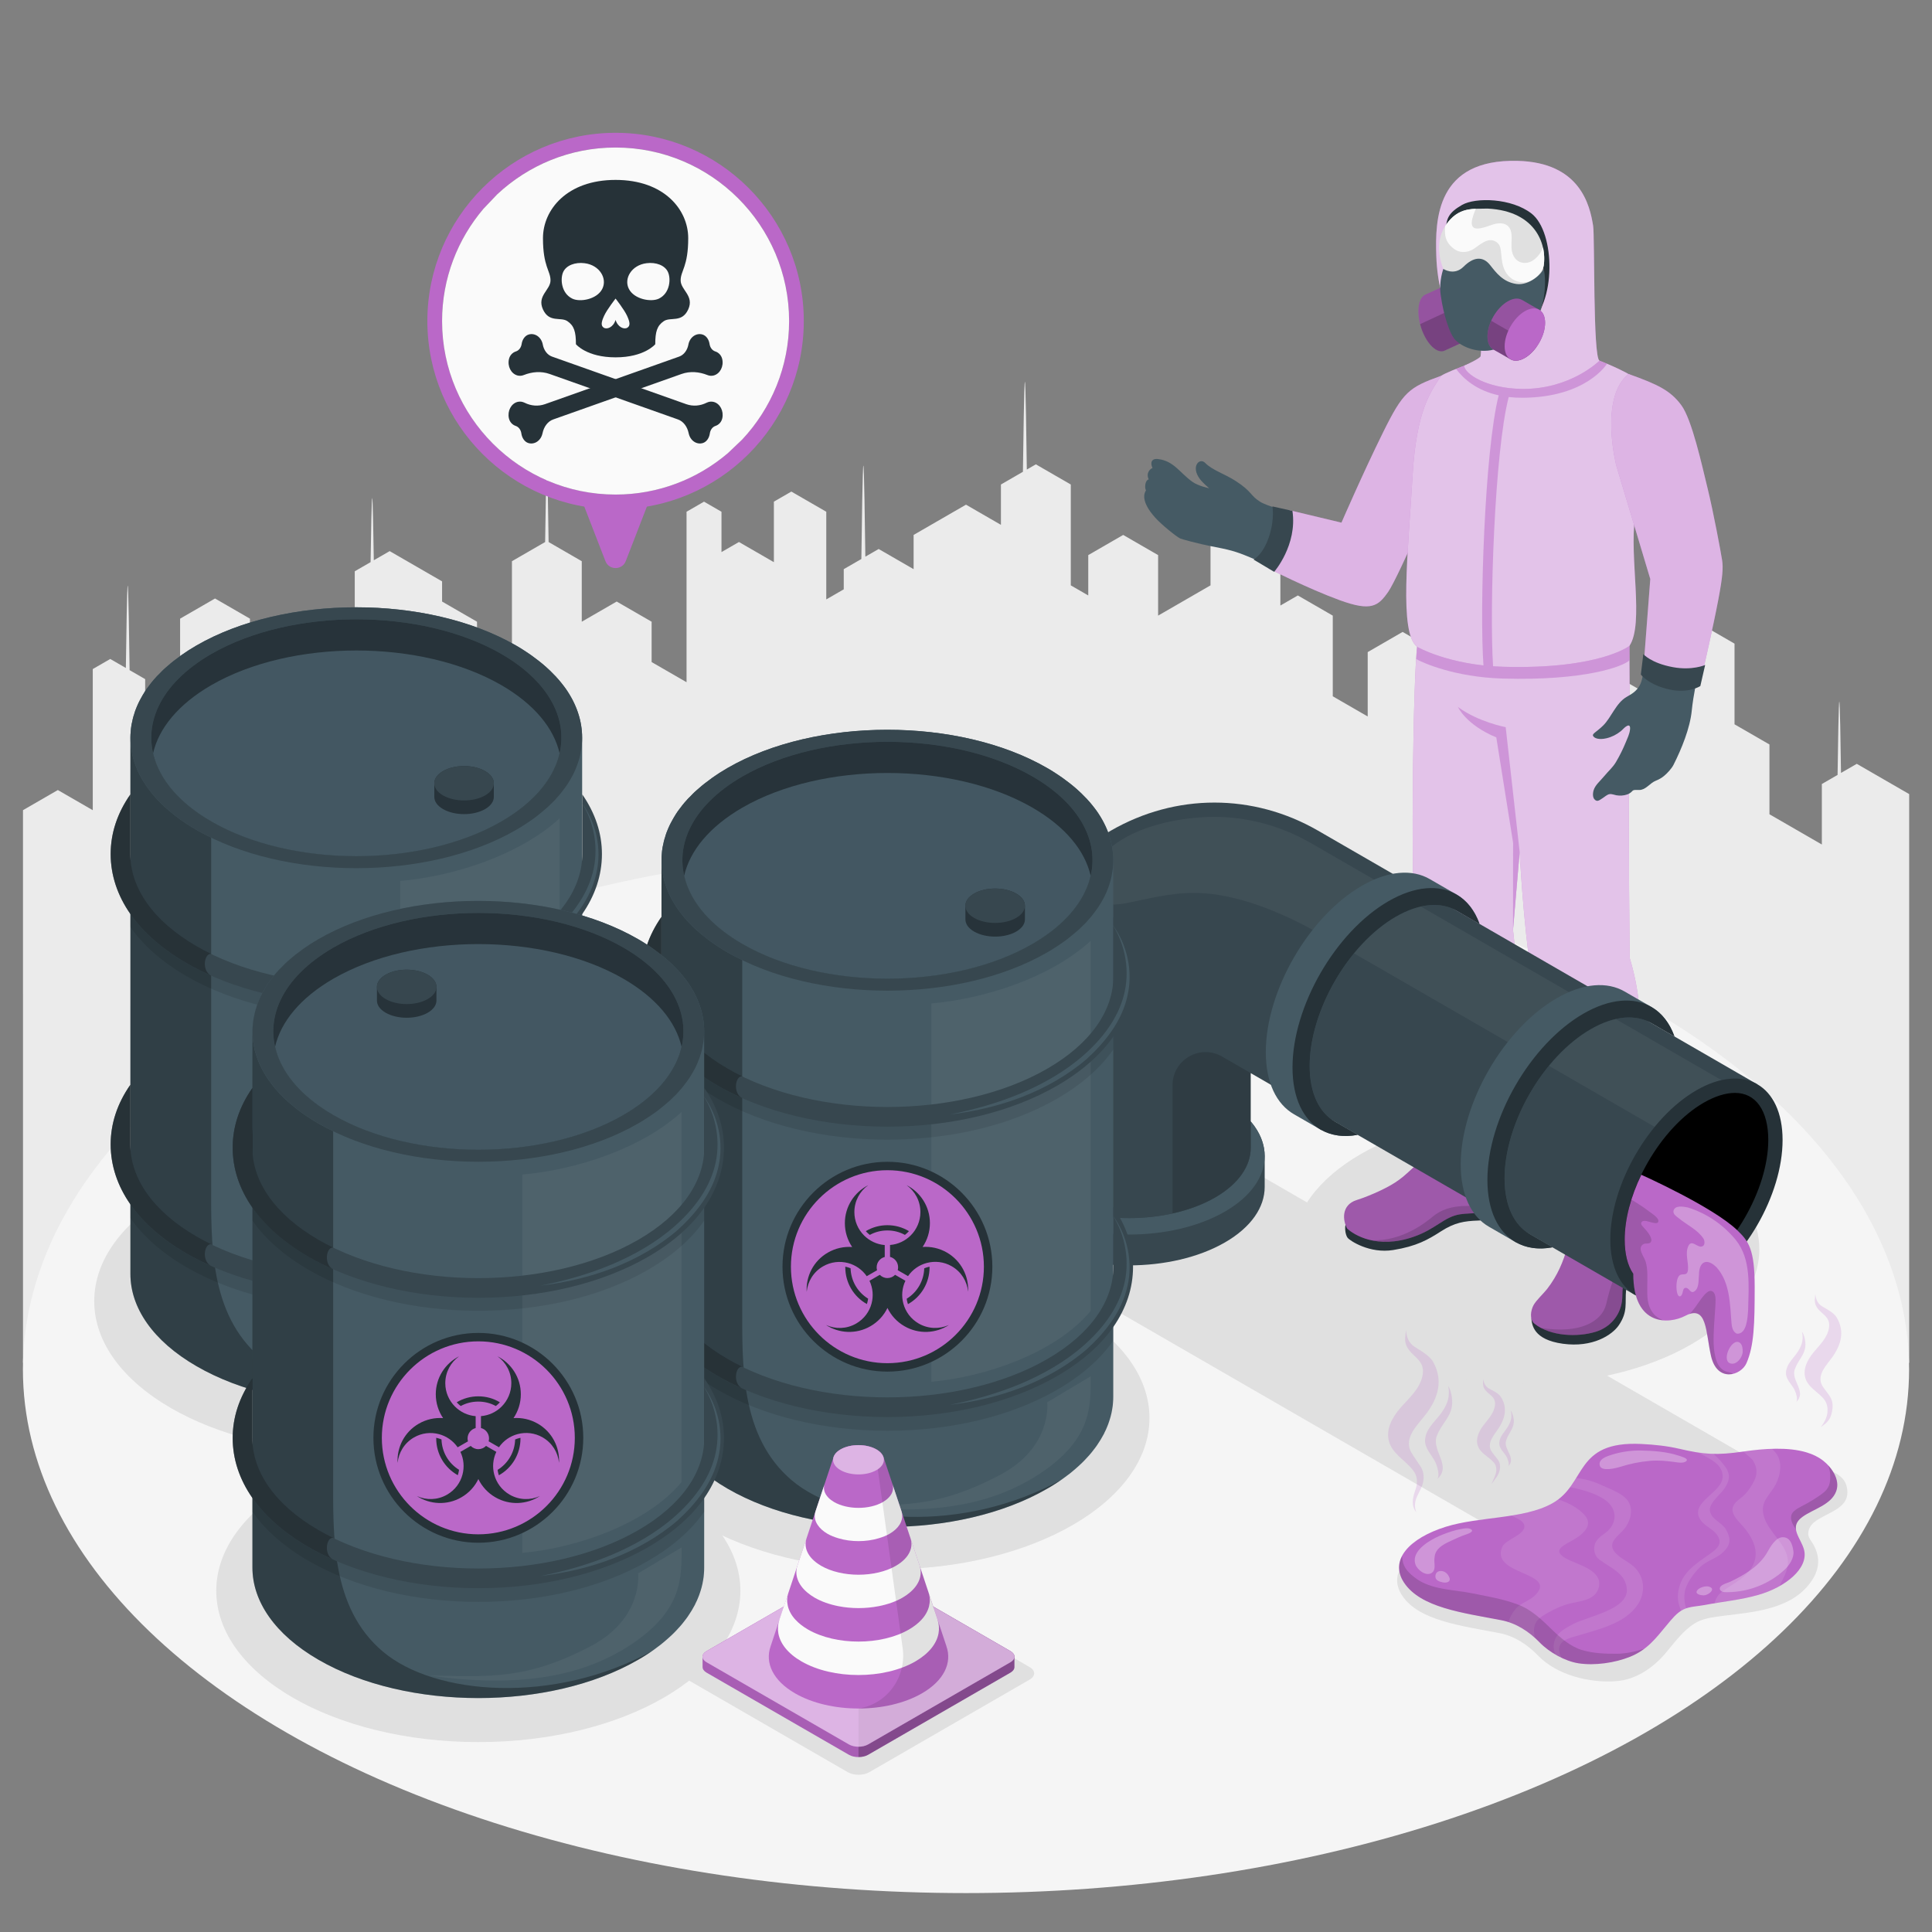<?xml version="1.0" encoding="utf-8"?>
<!-- Generator: Adobe Illustrator 27.0.0, SVG Export Plug-In . SVG Version: 6.00 Build 0)  -->
<svg version="1.1" xmlns="http://www.w3.org/2000/svg" xmlns:xlink="http://www.w3.org/1999/xlink" x="0px" y="0px"
	 viewBox="0 0 500 500" style="enable-background:new 0 0 500 500;" xml:space="preserve">
<rect x="0" y="0" width="500" height="500" fill="#808080" stroke="none"/>
<style type="text/css">
	.st0{fill:#EBEBEB;}
	.st1{fill:#F5F5F5;}
	.st2{fill:#E0E0E0;}
	.st3{fill:#263238;}
	.st4{fill:#BA68C8;}
	.st5{opacity:0.15;}
	.st6{opacity:0.6;fill:#FFFFFF;}
	.st7{opacity:0.5;fill:#BA68C8;}
	.st8{fill:#455A64;}
	.st9{opacity:0.5;fill:#FFFFFF;}
	.st10{fill:#37474F;}
	.st11{fill:#FFA8A7;}
	.st12{fill:#F28F8F;}
	.st13{opacity:0.1;}
	.st14{opacity:0.2;}
	.st15{fill:#FAFAFA;}
	.st16{opacity:0.05;fill:#FFFFFF;}
	.st17{opacity:0.3;fill:#FFFFFF;}
	.st18{fill:#FFFFFF;}
	.st19{opacity:0.2;fill:#BA68C8;}
	.st20{opacity:0.3;}
	.st21{opacity:0.95;fill:#263238;}
	.st22{opacity:0.95;fill:#455A64;}
	.st23{opacity:0.05;}
</style>
<g id="Floor">
	<path id="Buildings_2_" class="st0" d="M14.97,204.46l9.04,5.22v-36.53l4.52-2.61l4.04,2.33c0.11-8.12,0.31-21.32,0.48-21.32
		c0.18,0,0.39,13.82,0.49,21.88l4.03,2.33v10.44l9.04,5.22v-31.31l9.04-5.22l9.04,5.22V199l9.04,5.22v-30.27l9.04-5.22l9.04,5.22
		v-26.1l4.1-2.37c0.11-7.69,0.27-16.62,0.42-16.62c0.14,0,0.3,8.57,0.41,16.14l4.11-2.37l13.56,7.83v5.22l9.04,5.22v15.66l9.04-5.22
		v-26.1l8.59-4.96c0.11-8.11,0.29-19.25,0.45-19.25c0.16,0,0.34,11.14,0.45,19.25l8.58,4.96v15.66l9.04-5.22l9.04,5.22v10.44
		l9.04,5.22v-44.12l4.52-2.61l4.52,2.61v10.44l4.52-2.61l9.04,5.22v-15.66l4.52-2.61l9.04,5.22v22.69l4.52-2.61v-5.22l4.56-2.63
		c0.09-7.34,0.32-24.19,0.52-24.19c0.19,0,0.42,15.98,0.51,23.59l3.45-1.99l9.04,5.22v-8.86l13.56-7.83l9.04,5.22v-10.44l5.69-3.29
		c0.1-7.72,0.32-23.3,0.51-23.3c0.19,0,0.4,14.83,0.5,22.72l2.34-1.35l9.04,5.22v26.1l4.52,2.61v-10.44l9.04-5.22l9.04,5.22v15.66
		l13.56-7.83v-10.44l9.04-5.22l9.04,5.22v15.66l4.52-2.61l9.04,5.22v20.88l9.04,5.22v-16.66l9.04-5.22l13.56,7.83v-12.84l4.01-2.31
		c0.09-7.48,0.32-23.89,0.52-23.89c0.19,0,0.41,15.58,0.51,23.3l4.01-2.32l13.56,7.83v18.48l13.56-7.83l18.08,10.44v-15.66
		l8.52-4.92c0.09-7.15,0.32-24.51,0.52-24.51c0.2,0,0.43,17.36,0.52,24.51l8.52,4.92v20.88l9.04,5.22v18.06l13.56,7.83v-15.66
		l4.07-2.35c0.11-8.09,0.29-19.01,0.45-19.01c0.16,0,0.33,10.46,0.44,18.49l4.08-2.35l13.56,7.83v147.19l-488.14,0V209.67
		L14.97,204.46z"/>
	<ellipse id="Floor_3_" class="st1" cx="250" cy="354.41" rx="244.07" ry="135.52"/>
</g>
<g id="Shadows_6_">
	<path id="Shadows_4_" class="st2" d="M265.41,325.66l152.67,88.14c23.18-5.07,39.51-14.49,48.96-28.27L314.37,297.4
		c-15.52-8.96-39.06-9.9-52.58-2.09C248.26,303.11,249.89,316.7,265.41,325.66z"/>
	<path id="Shadows_3_" class="st2" d="M467.21,378.71c0.84,0.12,1.68,0.3,2.53,0.53c1.42,0.4,2.86,0.8,4.19,1.44
		c1.94,0.94,3.53,1.95,4.01,4.11c1.27,5.65-5.02,6.45-8.37,9.11c-0.84,0.67-1.51,1.66-1.59,2.75c-0.1,1.25,0.64,1.92,1.22,2.9
		c1.67,2.84,1.81,5.76,0.22,8.64c-1.45,2.62-3.84,4.76-6.5,6.12c-5.75,2.94-12.39,3.21-18.68,4.09c-1.82,0.26-3.91,0.68-5.5,1.64
		c-3.25,1.97-5.4,5.11-7.84,7.96c-3.16,3.69-7.56,6.69-12.56,7.08c-6.93,0.54-15.39-1.52-20.33-6.65c-2.73-2.83-6.1-5.04-9.97-5.78
		c-10.07-1.94-20.85-3.26-25.15-9.7c-3.95-5.91,1.45-11.57,10.78-14.49c8.61-2.69,20.11-1.96,27.49-6.01
		c9.13-5.02,5.63-16.3,23.21-15.43c3.45,0.17,6.64,0.51,9.86,1.26c6.36,1.49,9.64,1.7,16.49,0.7c3.46-0.5,6.97-0.85,10.47-0.7
		C463.26,378.37,465.24,378.41,467.21,378.71z"/>
	<ellipse id="Shadows_2_" class="st2" cx="229.66" cy="366.98" rx="67.82" ry="39.16"/>
	<ellipse id="Shadows_5_" class="st2" cx="394.91" cy="323.31" rx="60.4" ry="34.87"/>
	<ellipse id="Shadows_1_" class="st2" cx="123.79" cy="411.69" rx="67.82" ry="39.16"/>
	<ellipse id="Shadows" class="st2" cx="92.21" cy="336.73" rx="67.82" ry="39.16"/>
	<path id="Shadow_55_" class="st2" d="M224.97,458.64l41.51-23.97c1.54-0.89,1.54-2.33,0-3.22l-41.51-23.96
		c-1.54-0.89-4.04-0.89-5.58,0l-41.51,23.96c-1.54,0.89-1.54,2.33,0,3.22l41.51,23.96C220.93,459.53,223.43,459.53,224.97,458.64z"
		/>
</g>
<g id="Character">
	<g id="Character_14_">
		<g id="Bottom_3_">
			<path class="st3" d="M396.32,341.28c0.17,1.51,0.45,5.42,8.14,6.48c7.7,1.06,12.78-2.24,14.53-4.85
				c2.35-3.52,1.51-5.63,1.84-9.06c0.33-3.43,3.75-6.9,4.57-8.66c0.49-2.46-0.1-4.1-0.1-4.1L396.32,341.28z"/>
			<path class="st3" d="M348.31,316.82c-0.27,0.21-0.34,2.52,0.48,3.55c0.56,0.71,5.66,4.12,11.75,3.14
				c6.09-0.98,9.02-2.68,12.43-4.87c3.5-2.24,5.96-2.64,9.6-2.76c3.52-0.12,6.1-0.9,6.37-1.83c0.47-1.62,0.47-2.65-0.3-2.6
				L348.31,316.82z"/>
			<path class="st4" d="M396.88,337.78c0.68-1.26,2.67-3.09,3.54-4.22c2.66-3.47,4.13-6.9,5.3-11.1c0.94-3.37,1.55-4.29,0.47-11.96
				c-0.91-6.48-1.89-12.12-3.11-17.7c-0.21-0.95-0.66-2.35,0.6-3.32c0.37-0.28,0.81-0.45,1.27-0.56c4.42-1.09,8.97-1.66,13.52-1.7
				c3.06-0.03,5.47,0.46,6.2,2.21c0.53,1.27,0.13,4.51,0.07,5.89c-0.33,6.9-0.94,13.26-0.69,17.34c0.07,1.15,0.59,2.45,0.96,3.85
				c0.52,2,0.56,4.19-0.12,6.53c-0.63,1.29-1.38,2.52-2.17,3.72c-1.36,2.07-2.56,4.34-2.79,6.81c-0.1,1.08-0.02,2.18-0.18,3.25
				c-0.54,3.74-3.11,6.69-6.72,7.82c-4.69,1.47-11.74,1.24-15.88-2.05C395.71,341.46,396.2,339.04,396.88,337.78z"/>
			<path class="st5" d="M396.88,337.78c0.68-1.26,2.67-3.09,3.54-4.22c2.66-3.47,4.13-6.9,5.3-11.1c0.94-3.37,1.55-4.29,0.47-11.96
				c-0.91-6.48-1.89-12.12-3.11-17.7c-0.21-0.95-0.66-2.35,0.6-3.32c0.37-0.28,0.81-0.45,1.27-0.56c4.42-1.09,8.97-1.66,13.52-1.7
				c3.06-0.03,5.47,0.46,6.2,2.21c0.53,1.27,0.13,4.51,0.07,5.89c-0.33,6.9-0.94,13.26-0.69,17.34c0.07,1.15,0.59,2.45,0.96,3.85
				c0.52,2,0.56,4.19-0.12,6.53c-0.63,1.29-1.38,2.52-2.17,3.72c-1.36,2.07-2.56,4.34-2.79,6.81c-0.1,1.08-0.02,2.18-0.18,3.25
				c-0.54,3.74-3.11,6.69-6.72,7.82c-4.69,1.47-11.74,1.24-15.88-2.05C395.71,341.46,396.2,339.04,396.88,337.78z"/>
			<path class="st5" d="M398.72,343.64c10.26,1.69,15.92-1.69,16.97-6.17c1.06-4.48,2.03-7.91,4.82-11.49
				c2.79-3.58,2.57-5.31,1.72-8.49c-0.86-3.17-1.57-9.43-1.3-16.6c0.37-9.72,0.92-8.58-3.08-11.42l-0.08-2.21
				c0.23,0,0.46-0.02,0.69-0.03c3.06-0.03,5.47,0.46,6.2,2.21c0.53,1.27,0.13,4.51,0.07,5.89c-0.33,6.9-0.94,13.26-0.69,17.34
				c0.07,1.15,0.59,2.45,0.96,3.85c0.52,2,0.56,4.19-0.12,6.53c-0.63,1.29-1.38,2.52-2.17,3.72c-1.36,2.07-2.56,4.34-2.79,6.81
				c-0.1,1.08-0.02,2.18-0.18,3.25c-0.54,3.74-3.11,6.69-6.72,7.82C408.88,345.95,402.91,345.92,398.72,343.64z"/>
			<path class="st4" d="M389,311.81c-2.96,2.59-8.18,1.96-11.16,2.45c-4.21,0.69-6.18,3.81-12.03,5.83
				c-9.43,3.26-15.39-0.5-17.16-2.14c-1.17-2.09-1.58-6.09,2.44-7.37c0.98-0.31,1.94-0.66,2.89-1.04c2.01-0.8,3.93-1.68,5.84-2.75
				c1.52-0.86,2.99-1.91,4.3-3.13c2.58-2.39,4.44-3.64,5.19-7.05c1.11-5.06,0.17-10.28-0.31-15.44c-0.33-3.57-0.27-4.22,0.8-4.91
				c0.4-0.26,1.03-0.48,1.5-0.55c5.82-0.81,12.18-2.01,17.79-0.27c0.74,0.23,2.05,1.06,2.48,1.72c0.42,0.65-0.09,2.54-0.39,4.11
				c-1.03,5.38-1.84,9.05-2.5,14.49c-0.31,2.55-0.07,4.82,0.39,8.14C389.39,306.07,390.11,310.07,389,311.81z"/>
			<path class="st5" d="M389,311.81c-2.96,2.59-8.18,1.96-11.16,2.45c-4.21,0.69-6.18,3.81-12.03,5.83
				c-9.43,3.26-15.39-0.5-17.16-2.14c-1.17-2.09-1.58-6.09,2.44-7.37c0.98-0.31,1.94-0.66,2.89-1.04c2.01-0.8,3.93-1.68,5.84-2.75
				c1.52-0.86,2.99-1.91,4.3-3.13c2.58-2.39,4.44-3.64,5.19-7.05c1.11-5.06,0.17-10.28-0.31-15.44c-0.33-3.57-0.27-4.22,0.8-4.91
				c0.4-0.26,1.03-0.48,1.5-0.55c5.82-0.81,12.18-2.01,17.79-0.27c0.74,0.23,2.05,1.06,2.48,1.72c0.42,0.65-0.09,2.54-0.39,4.11
				c-1.03,5.38-1.84,9.05-2.5,14.49c-0.31,2.55-0.07,4.82,0.39,8.14C389.39,306.07,390.11,310.07,389,311.81z"/>
			<path class="st5" d="M370.89,314.78c2-1.64,4.75-2.69,8.79-2.69c4.45,0,6.29-0.9,6.59-3.6c0.3-2.7-1.24-6.52-1.85-9.56
				c-0.61-3.04,1.24-13.1,1.85-16.25c0.51-2.61-0.34-5.43-2.42-8.09c1.8,0.08,3.56,0.33,5.26,0.86c0.74,0.23,2.05,1.06,2.48,1.72
				c0.42,0.65-0.09,2.54-0.39,4.11c-1.03,5.38-1.84,9.05-2.5,14.49c-0.31,2.55-0.07,4.82,0.39,8.14c0.3,2.17,1.03,6.16-0.08,7.9
				c-2.96,2.59-8.18,1.96-11.16,2.45c-4.21,0.69-6.18,3.81-12.03,5.83c-4.44,1.53-8.09,1.51-10.92,0.89
				C363,321.32,369.15,316.21,370.89,314.78z"/>
			<path id="XMLID_3857_" class="st4" d="M421.52,158.64c0.34,11.44,0.21,24.05,0.09,36.54c-0.22,22.32,0.16,52.78,0.16,52.78
				s2.29,7.13,2.42,13.46c0.37,18.14,0.38,25.47-0.97,28.92c0,0-9.54,5.76-18.38,1.09c-2.79-1.45-6.26-24.66-8.52-39.07
				c-2.1-13.4-3.04-31.87-3.04-31.87l-1.72,20.17c0,0,1.05,7.88,1.21,18.42c0.1,6.1-1.35,15.77-2.76,18.66
				c-3.4,3.19-17.41,2.49-19.58-0.04c-3.77-7.11-3.52-28.04-4.28-38.47c-1.08-14.87-0.45-63.91,0.66-72.53
				C367.92,158.07,421.52,158.64,421.52,158.64z"/>
			<path id="XMLID_3872_" class="st6" d="M421.52,158.64c0.34,11.44,0.21,24.05,0.09,36.54c-0.22,22.32,0.16,52.78,0.16,52.78
				s2.29,7.13,2.42,13.46c0.37,18.14,0.38,25.47-0.97,28.92c0,0-9.54,5.76-18.38,1.09c-2.79-1.45-6.26-24.66-8.52-39.07
				c-2.1-13.4-3.04-31.87-3.04-31.87l-1.72,20.17c0,0,1.05,7.88,1.21,18.42c0.1,6.1-1.35,15.77-2.76,18.66
				c-3.4,3.19-17.41,2.49-19.58-0.04c-3.77-7.11-3.52-28.04-4.28-38.47c-1.08-14.87-0.45-63.91,0.66-72.53
				C367.92,158.07,421.52,158.64,421.52,158.64z"/>
			<path class="st7" d="M421.69,170.91c-1.57,1.52-11.41,5.32-32.81,4.7c-12.37-0.36-20.66-4.08-22.35-5.04
				c0.08-1.7,0.18-3.03,0.29-3.88c1.11-8.62,53.41-8.04,53.41-8.04c0.18,2.75,1.3,5.2,1.46,8.51
				C421.74,168.22,421.65,169.86,421.69,170.91z"/>
			<path class="st7" d="M393.29,220.49l-3.62-32.3c0,0-7.13-1.35-12.34-5.21c0,0,2.03,4.59,9.91,7.86l4.35,27.27l-0.02,22.56
				L393.29,220.49z"/>
		</g>
		<g id="Top">
			<g>
				<path class="st8" d="M372.61,98.25c-7.66,0.89-10.79,6.44-15.05,15.09c-3.39,6.89-10.02,22.45-10.02,22.45
					s-17.76-3.63-21.46-5.96c-2.53-1.6-2.06-2.62-6.25-5.33c-2.95-1.91-6.08-2.8-7.92-4.69c-1.46-1.49-3.77,0.89-1.44,4.08
					c0.8,1.1,2.46,2.47,2.46,2.47s-2.79-0.56-4.34-1.67c-3.32-2.38-4.79-5.4-8.89-5.89c-1.73-0.21-2.07,0.99-1.43,2.32
					c-0.56,0.19-1.77,1.24-0.99,2.94c-1,0.28-1.08,2.28-0.7,2.85c-0.51,0.74-1.36,2.9,2.41,7.08c1.67,1.85,5.41,4.87,6.45,5.37
					c0.29,0.14,4.28,1.3,9.18,2.24c4.63,0.88,6.01,1.43,9.97,3.09c4.58,1.92,13.18,6.29,23.43,10.1c8.53,3.17,10.94-1.7,14.98-9.28
					c2.67-5.01,8.92-21.6,8.92-21.6C375.16,113.95,375.58,104.38,372.61,98.25z"/>
				<path class="st4" d="M373,97.24c-8.42,3.03-9.86,4.13-15.09,14.71c-5.14,10.39-10.74,23.31-10.74,23.31l-13.43-3.21
					c0,0,0.77,2.53-0.78,7.96c-1.55,5.43-4.77,7.08-4.77,7.08s10.35,5.26,18.53,8.24c8.18,2.98,9.97,1.55,12.59-2.23
					c2.61-3.78,14.2-30.61,14.2-30.61S379.14,105.22,373,97.24z"/>
				<path class="st9" d="M373,97.24c-8.42,3.03-9.86,4.13-15.09,14.71c-5.14,10.39-10.74,23.31-10.74,23.31l-13.43-3.21
					c0,0,0.77,2.53-0.78,7.96c-1.55,5.43-4.77,7.08-4.77,7.08s10.35,5.26,18.53,8.24c8.18,2.98,9.97,1.55,12.59-2.23
					c2.61-3.78,14.2-30.61,14.2-30.61S379.14,105.22,373,97.24z"/>
				<path class="st10" d="M334.48,132.22l-5.17-1.16c0,0,0.52,3.01-0.61,6.94c-1.59,5.55-4.29,6.81-4.29,6.81l5.35,3.18
					C329.75,147.99,335.8,141.06,334.48,132.22z"/>
			</g>
			<g>
				<path class="st4" d="M402.83,89.88c8.6,2.02,18.85,6.12,23.68,10.25c0,0-1.54,21.53-3.36,33.72
					c-1.54,10.3,2.41,27.61-1.46,33.31c0,0-7.84,6.12-32.7,5.4c-14.01-0.4-22.23-5.16-22.23-5.16c-4.73-3.56-2.37-24.18-1.16-44.64
					c0.97-16.4,4.61-21.41,7.4-25.52c2.02-1.37,13.26-5.27,13.26-5.27L402.83,89.88z"/>
				<path class="st6" d="M402.83,89.88c8.6,2.02,18.85,6.12,23.68,10.25c0,0-1.54,21.53-3.36,33.72
					c-1.54,10.3,2.41,27.61-1.46,33.31c0,0-7.84,6.12-32.7,5.4c-14.01-0.4-22.23-5.16-22.23-5.16c-4.73-3.56-2.37-24.18-1.16-44.64
					c0.97-16.4,4.61-21.41,7.4-25.52c2.02-1.37,13.26-5.27,13.26-5.27L402.83,89.88z"/>
				<path class="st7" d="M402.83,89.88l-16.57,2.09c0,0-5.45,1.89-9.44,3.5c1.94,2.6,5.33,5.58,11.04,6.84
					c-3.66,14.39-4.97,55.7-3.94,69.91c0.8,0.09,1.63,0.16,2.49,0.22c-0.98-14.76,0.38-55.75,4.05-69.69
					c1.13,0.13,2.32,0.2,3.61,0.19c16.54-0.1,21.8-8.77,21.82-8.8C411.7,92.37,407.06,90.87,402.83,89.88z"/>
			</g>
			<g>
				<g>
					<path class="st8" d="M438.81,177.45c1.37-5.83,3.39-11.14,4.42-16.24c2.54-12.55,2.42-13.55,1.45-18.89
						c-2.81-15.44-4.44-23.49-7.21-31.16c-3.34-9.27-6.84-10.06-15.47-13.91c-4.94,4.42-5,17.91-2.05,25.3
						c3.28,10.99,7.58,27.31,7.58,27.31c-0.25,2.54-0.73,18.84-2.64,26.14c-0.65,2.52-2.41,3.51-3.89,4.34
						c-2.76,1.55-3.99,5.33-6.07,7.39c-1.62,1.61-2.87,2.12-2.67,2.65c0.25,0.68,1.54,1.15,3.51,0.68c1.36-0.32,2.59-0.95,3.68-1.82
						c0.54-0.43,0.96-1.02,1.57-1.35c0.88-0.47,0.89,0.39,0.81,1.02c-0.14,1.12-0.64,2.12-1.07,3.17c-0.71,1.74-1.56,3.45-2.51,5.07
						c-0.88,1.5-1.81,2.18-3.32,3.99c-0.87,1.05-2.08,2.04-2.49,3.34c-0.28,0.9-0.36,2.35,0.73,2.74c0.5,0.18,1.18-0.42,1.59-0.66
						c0.54-0.33,1.14-0.94,1.79-1.04c0.57-0.09,1.22,0.2,1.78,0.3c0.89,0.15,1.91,0.1,2.77-0.21c0.44-0.16,0.78-0.36,1.12-0.66
						c0.12-0.1,0.32-0.36,0.46-0.41c0.58-0.23,1.47,0,2.09-0.15c1.49-0.37,2.33-1.76,3.71-2.32c0.79-0.32,1.52-0.71,2.18-1.26
						c0.86-0.72,1.94-1.88,2.45-2.88c2.07-4.1,4.27-9.47,4.72-14.04C438.03,181.91,438.39,179.68,438.81,177.45z"/>
				</g>
				<path class="st4" d="M421.44,96.78c7.75,2.75,10.88,4.33,13.66,8.05c2.78,3.72,5.37,15.62,6.86,21.7
					c1.49,6.08,3.43,16.52,3.72,18.44c0.3,1.92,0.16,4.2-0.98,10.22c-1.3,6.88-3.92,18.27-3.92,18.27s-2.27,2.71-7.91,1.43
					c-5.63-1.28-7.36-4.35-7.36-4.35l1.58-20.69l-8.84-29.5C418.27,120.35,413.84,103.03,421.44,96.78z"/>
				<path class="st9" d="M421.44,96.78c7.75,2.75,10.88,4.33,13.66,8.05c2.78,3.72,5.37,15.62,6.86,21.7
					c1.49,6.08,3.43,16.52,3.72,18.44c0.3,1.92,0.16,4.2-0.98,10.22c-1.3,6.88-3.92,18.27-3.92,18.27s-2.27,2.71-7.91,1.43
					c-5.63-1.28-7.36-4.35-7.36-4.35l1.58-20.69l-8.84-29.5C418.27,120.35,413.84,103.03,421.44,96.78z"/>
				<path class="st10" d="M425.29,169.28l-0.64,5.29c0,0,2,2.72,7.54,3.9c4.85,1.03,7.85-0.91,7.85-0.91l1.25-5.46
					c0,0-3.34,1.49-8.34,0.56C427.25,171.61,425.29,169.28,425.29,169.28z"/>
			</g>
			<g id="XMLID_3845_">
				<path id="XMLID_3851_" class="st11" d="M405.72,67.02c1.64-1.64,3.83-1.19,4.93,0.55c1.7,2.7-0.31,7.61-2.87,8.8
					c-3.75,1.74-4.96-0.93-4.96-0.93v15.65c-2.65,4.63-7.24,7.99-15.69,7.22c-3.95-0.36-3.91-4.4-0.88-6.35l0.03-5.1
					c0,0-3.11,0.6-5.16,0.28c-3.41-0.54-5.24-3.35-6.27-7.05c-1.65-5.94-1.96-17.38,0.33-28.92c5.61-4.56,17.08-2.78,25.1,2.31
					C404.03,56.27,405.72,67.02,405.72,67.02z"/>
				<g id="XMLID_3846_">
					<path class="st3" d="M389.88,66.31c0,0.9,0.73,1.63,1.63,1.63c0.9,0,1.63-0.73,1.63-1.63c0-0.9-0.73-1.63-1.63-1.63
						C390.6,64.68,389.88,65.41,389.88,66.31z"/>
					<path id="XMLID_3850_" class="st3" d="M391.43,60.58l3.44,1.45c0.38-0.98-0.08-2.11-1.03-2.51
						C392.89,59.12,391.81,59.59,391.43,60.58z"/>
					<path class="st3" d="M376.3,65.38c0,0.9,0.73,1.63,1.63,1.63c0.9,0,1.63-0.73,1.63-1.63c0-0.9-0.73-1.63-1.63-1.63
						C377.03,63.75,376.3,64.48,376.3,65.38z"/>
					<path id="XMLID_3849_" class="st3" d="M375.27,60.95l3.55-1.23c-0.31-1-1.35-1.54-2.33-1.2
						C375.51,58.86,374.97,59.95,375.27,60.95z"/>
					<path id="XMLID_3848_" class="st12" d="M388.11,78.06l-3.11,0.81c0.21,0.89,1.07,1.43,1.93,1.2
						C387.79,79.85,388.32,78.95,388.11,78.06z"/>
					<polygon id="XMLID_3847_" class="st12" points="384.76,63.75 384.19,74.95 378.38,73.35 					"/>
				</g>
				<g>
					<path class="st4" d="M371.71,66.21c0.26,7.78,2.13,12.24,2.81,13.51c-0.79-3.17-0.94-6.46-0.93-8.42
						c0.01-2.65-0.15-9.74,1.09-13.28c1.24-3.53,9.52-6.08,17.75-2.14c6.05,2.9,8.16,8.13,7.69,18.34
						c-0.63,12.09-11.05,12.74-16.94,13.15c0.24,1.92,0.12,3.75,0,4.81c-0.07,0.59-4.26,2.47-4.26,2.47c0.16,2.14,5.77,5.86,14.88,6
						c12.65,0.19,20.14-7.31,20.14-7.31c-1.71-0.91-1.19-32.11-1.64-34.92c-0.84-5.3-3.35-16.39-19.55-16.79
						C371.67,41.1,371.4,56.86,371.71,66.21z"/>
					<path class="st6" d="M371.71,66.21c0.26,7.78,2.13,12.24,2.81,13.51c-0.79-3.17-0.94-6.46-0.93-8.42
						c0.01-2.65-0.15-9.74,1.09-13.28c1.24-3.53,9.52-6.08,17.75-2.14c6.05,2.9,8.16,8.13,7.69,18.34
						c-0.63,12.09-11.05,12.74-16.94,13.15c0.24,1.92,0.12,3.75,0,4.81c-0.07,0.59-4.26,2.47-4.26,2.47c0.16,2.14,5.77,5.86,14.88,6
						c12.65,0.19,20.14-7.31,20.14-7.31c-1.71-0.91-1.19-32.11-1.64-34.92c-0.84-5.3-3.35-16.39-19.55-16.79
						C371.67,41.1,371.4,56.86,371.71,66.21z"/>
					<path class="st13" d="M383.3,89.1c0-0.01,0-0.02,0-0.03c-0.01-0.25-0.02-0.51-0.04-0.78c0-0.05-0.01-0.1-0.01-0.15
						c-0.02-0.26-0.04-0.52-0.08-0.78c4.97-0.35,13.16-0.87,15.98-8.28c-0.15,0.58-0.61,3.78-2.17,5.44
						c-0.83,0.89-1.91,1.99-3.32,2.6C389.84,88.78,385.26,89.1,383.3,89.1z"/>
				</g>
			</g>
			<g id="Mask">
				<path class="st3" d="M395.37,84.09c4.91-4.26,4.25-13.71,3.78-17.72c-0.65-5.49-2.8-9.79-10.35-11.37
					c-8.94-1.87-14,2.17-14.57,4.68c0-3.03,0.61-4.61,4.14-6.64c3.53-2.03,12.84-1.78,17.98,2.22
					C402.58,60.11,402.83,78.81,395.37,84.09z"/>
				<g>
					<path class="st4" d="M370.69,89.77c1.18,1.11,2.33,1.39,3.22,0.95c0.86-0.43,8.35-3.8,9.24-4.24c0.87-0.43,1.49-1.54,1.67-3.25
						c0.36-3.46-1.24-8.03-3.57-10.22c-1.19-1.12-2.34-1.4-3.23-0.95c-0.86,0.43-8.27,3.81-9.15,4.19c-0.91,0.4-1.56,1.53-1.74,3.28
						C366.76,83,368.36,87.58,370.69,89.77z"/>
					<path class="st14" d="M370.69,89.77c1.18,1.11,2.33,1.39,3.22,0.95c0.86-0.43,8.35-3.8,9.24-4.24
						c0.87-0.43,1.49-1.54,1.67-3.25c0.36-3.46-1.24-8.03-3.57-10.22c-1.19-1.12-2.34-1.4-3.23-0.95c-0.86,0.43-8.27,3.81-9.15,4.19
						c-0.91,0.4-1.56,1.53-1.74,3.28C366.76,83,368.36,87.58,370.69,89.77z"/>
					<g>
						<path class="st14" d="M383.07,75.48c0.17,0.31,0.33,0.63,0.47,0.95C383.4,76.11,383.24,75.79,383.07,75.48z"/>
						<path class="st14" d="M384.81,83.24c0.22-2.12-0.29-4.65-1.26-6.8l-16.03,7.45c0.6,2.32,1.74,4.54,3.17,5.88
							c1.18,1.11,2.33,1.4,3.22,0.95c0.86-0.43,8.35-3.8,9.24-4.24C384.01,86.06,384.63,84.95,384.81,83.24z"/>
						<path class="st14" d="M381.95,73.79c0.19,0.23,0.37,0.48,0.55,0.74C382.33,74.27,382.14,74.02,381.95,73.79z"/>
						<path class="st14" d="M381.24,73.02c0.2,0.19,0.4,0.41,0.59,0.63C381.64,73.42,381.44,73.21,381.24,73.02z"/>
						<path class="st14" d="M382.51,74.55c0.18,0.27,0.35,0.56,0.52,0.85C382.86,75.1,382.69,74.82,382.51,74.55z"/>
					</g>
					
						<ellipse transform="matrix(0.955 -0.298 0.298 0.955 -6.341 116.923)" class="st4" cx="380.59" cy="79.27" rx="3.78" ry="7.67"/>
				</g>
				<path class="st2" d="M384.96,53.98c-3.48,0.15-7.54-0.65-10.89,4.44c-3.35,5.1-0.53,11.17-0.53,11.17s1.11,2.77,9.52,4.65
					c8.41,1.88,15.2,0.61,16.34-4.89C400.55,63.86,397.9,54.6,384.96,53.98z"/>
				<path class="st15" d="M395.18,68c-1.76,0.26-3.13-0.66-3.71-2.3c-0.62-1.75-0.01-3.81-0.38-5.62c-0.49-2.4-2.74-2.61-4.7-1.99
					c-1.26,0.4-2.49,0.96-3.83,1.05c-2.67,0.19-1.57-2.86-0.61-5.12c-2.67,0.11-5.46,0.71-7.87,4.39c-0.03,0.05-0.05,0.1-0.09,0.15
					c-0.04,0.55-0.05,1.12-0.02,1.71c0.09,1.82,0.88,3.03,2.29,4.12c1.48,1.14,3.49,1.07,5.08,0.06c1.59-1.01,3.71-3.18,5.78-1.91
					c0.82,0.51,1.16,1.21,1.28,2.13c0.2,1.54,0.21,3.05,0.72,4.54c0.89,2.63,3.32,4.25,6.08,3.76c1.99-0.35,3.35-1.88,4.13-3.67
					c0.07-0.16,0.12-0.32,0.18-0.48c0.23-1.44,0.2-3.1-0.18-4.77c-0.25,0.56-0.49,1.15-0.83,1.6C397.69,66.74,396.58,67.8,395.18,68
					z"/>
				<path class="st8" d="M378.78,69.01c2.47-2.47,4.93-2.85,6.85-0.42c1.61,2.03,3.33,4.37,6.78,4.9c3.46,0.53,7.07-3.02,7-4.13
					c0.77,2.05,0.8,9.74-2.15,13.67c-2.55,3.41-8.04,7.36-12.25,7.72c-4.22,0.36-7.6-1.69-8.71-3.16s-2.72-5.89-3.46-11.34
					c-0.48-3.53,0.7-6.66,0.7-6.66S376.31,71.48,378.78,69.01z"/>
				<g>
					<path class="st4" d="M390.2,78c1.47-0.85,2.79-0.92,3.74-0.34c0.92,0.56,3.48,1.96,4.43,2.53c0.93,0.56,1.5,1.72,1.5,3.37
						c0,3.34-2.34,7.4-5.24,9.07c-1.47,0.85-2.8,0.92-3.75,0.34c-0.92-0.56-3.4-1.96-4.34-2.48c-0.98-0.53-1.58-1.72-1.58-3.42
						C384.96,83.72,387.31,79.67,390.2,78z"/>
					<path class="st14" d="M390.2,78c1.47-0.85,2.79-0.92,3.74-0.34c0.92,0.56,3.48,1.96,4.43,2.53c0.93,0.56,1.5,1.72,1.5,3.37
						c0,3.34-2.34,7.4-5.24,9.07c-1.47,0.85-2.8,0.92-3.75,0.34c-0.92-0.56-3.4-1.96-4.34-2.48c-0.98-0.53-1.58-1.72-1.58-3.42
						C384.96,83.72,387.31,79.67,390.2,78z"/>
					<path class="st14" d="M394.64,92.62c1.12-0.65,2.16-1.65,3.01-2.84l-11.72-6.76c-0.61,1.34-0.96,2.74-0.96,4.05
						c0,1.7,0.61,2.88,1.58,3.42c0.94,0.52,3.42,1.92,4.34,2.48C391.84,93.54,393.17,93.47,394.64,92.62z"/>
					<path class="st4" d="M394.64,80.53c-2.89,1.67-5.24,5.73-5.24,9.07s2.34,4.69,5.23,3.02c2.89-1.67,5.24-5.73,5.24-9.07
						C399.87,80.21,397.53,78.86,394.64,80.53z"/>
				</g>
			</g>
		</g>
	</g>
</g>
<g id="Pipeline_1_">
	<g id="Pipeline">
		<g id="pipeline">
			<g>
				<path class="st10" d="M327.3,299.21c0-5.19-3.43-10.38-10.29-14.35c-13.72-7.92-35.97-7.92-49.7,0
					c-6.86,3.96-10.29,9.15-10.29,14.35c0,1.34,0,6.64,0,7.98c0,5.19,3.43,10.39,10.29,14.35c13.72,7.92,35.97,7.92,49.7,0
					c6.86-3.96,10.29-9.15,10.29-14.35C327.3,305.85,327.3,300.55,327.3,299.21z"/>
				<path class="st8" d="M327.3,299.21c0,5.19-3.43,10.38-10.29,14.35c-13.72,7.92-35.97,7.92-49.69,0
					c-6.86-3.97-10.29-9.16-10.29-14.35c0-3.08,1.21-6.16,3.62-8.98v6.81c0,2.33,0.77,4.65,2.31,6.85c1.54,2.19,3.85,4.24,6.93,6.02
					c12.31,7.1,32.26,7.1,44.58,0c6.16-3.55,9.23-8.21,9.23-12.87v-6.81C326.1,293.05,327.3,296.13,327.3,299.21z"/>
			</g>
			<g>
				<path class="st10" d="M341.12,214.98c-16.8-9.7-36.86-9.7-53.65,0c-16.8,9.7-26.83,27.07-26.83,46.47v35.6l0,0
					c0,4.66,3.08,9.32,9.23,12.87c12.31,7.11,32.27,7.11,44.58,0c6.16-3.55,9.23-8.21,9.23-12.87l0,0v-19.33l99.59,57.5l31.52-54.6
					L341.12,214.98z"/>
				<path class="st16" d="M445.52,279.54c-2.05,0.46-4.23,1.34-6.48,2.63c-3.92,2.27-7.6,5.56-10.8,9.47
					c-10.62-6.13-21.24-12.27-31.86-18.39c-13.14-7.58-26.28-15.17-39.41-22.75c-4.52-2.61-17.04-9.79-18.87-10.74
					c-8.11-4.22-17.34-7.85-26.08-8.55c-6.89-0.56-12.63,0.87-19.28,2.27c-2.68,0.57-6.15,1.21-8.55-0.51
					c-2.81-2.02-2.31-6.23-0.76-8.91c5.53-9.53,20.72-12.65,30.86-12.65c8.66,0,17.29,2.35,24.97,6.78L445.52,279.54z"/>
				<path class="st5" d="M303.46,314.02c4-0.89,7.76-2.25,10.99-4.11c6.16-3.55,9.23-8.21,9.23-12.87v-19.33l-7.39-4.27
					c-5.71-3.3-12.84,0.82-12.84,7.41V314.02z"/>
			</g>
			<g>
				<path class="st3" d="M416.75,320.78c0,14.21,9.98,19.98,22.29,12.87c12.31-7.11,22.29-24.39,22.29-38.61
					c0-14.21-9.98-19.98-22.29-12.87C426.73,289.28,416.75,306.57,416.75,320.78z"/>
				<path d="M429.09,332.99c-5.4,0-8.63-4.56-8.63-12.2c0-12.79,9.36-29,20.44-35.4c2.89-1.67,5.69-2.55,8.1-2.55
					c5.4,0,8.63,4.56,8.63,12.2c0,12.79-9.36,29-20.44,35.4C434.3,332.11,431.5,332.99,429.09,332.99
					C429.09,332.99,429.09,332.99,429.09,332.99z"/>
			</g>
			<g>
				<g>
					<path class="st8" d="M341.78,292.35l-6.91-3.99c-4.5-2.6-7.28-8.16-7.28-16.08c0-15.84,11.13-35.11,24.85-43.04
						c6.86-3.96,13.07-4.34,17.57-1.74l6.91,3.99c0.17,0.1,0.32,0.2,0.49,0.3c0.16,0.1,0.3,0.2,0.45,0.3
						c0.17,0.12,0.34,0.24,0.5,0.37c0.15,0.12,0.3,0.24,0.45,0.38c0.11,0.09,0.22,0.19,0.33,0.3c0.29,0.26,0.56,0.55,0.83,0.85
						c0.21,0.24,0.43,0.5,0.63,0.76c0,0.01,0.01,0.03,0.03,0.04c0.09,0.14,0.19,0.27,0.28,0.4c0.3,0.43,0.57,0.88,0.85,1.35
						c0.08,0.15,0.17,0.32,0.24,0.48c0.17,0.31,0.33,0.66,0.48,1.01c0.08,0.18,0.15,0.35,0.22,0.53c0.07,0.17,0.14,0.35,0.2,0.54
						l-5.9-3.41c-2.02-1.16-4.42-1.66-7.09-1.43c-2.66,0.24-5.59,1.21-8.67,2.99c-12.31,7.11-22.28,24.39-22.29,38.6
						c0,7.11,2.5,12.1,6.53,14.43l5.9,3.41c-0.19,0.04-0.38,0.07-0.57,0.09c-0.19,0.03-0.38,0.06-0.57,0.08
						c-0.38,0.05-0.76,0.09-1.11,0.1c-0.18,0.01-0.37,0.02-0.54,0.03c-0.55,0-1.08-0.01-1.6-0.05c-0.16-0.02-0.32-0.04-0.49-0.05
						c-0.02-0.01-0.04-0.01-0.05-0.01c-0.33-0.05-0.66-0.1-0.97-0.17c-0.39-0.08-0.78-0.17-1.15-0.29
						c-0.15-0.04-0.29-0.09-0.42-0.14c-0.19-0.06-0.37-0.13-0.55-0.2c-0.2-0.07-0.39-0.16-0.57-0.25c-0.16-0.07-0.32-0.15-0.48-0.24
						C342.11,292.53,341.95,292.44,341.78,292.35z"/>
				</g>
				<path class="st3" d="M341.78,292.35c-4.5-2.6-7.28-8.16-7.28-16.09c0-15.84,11.13-35.11,24.85-43.04
					c6.87-3.96,13.08-4.33,17.57-1.74c2.67,1.54,4.73,4.12,5.97,7.62l-5.9-3.41c-2.02-1.16-4.42-1.66-7.09-1.43
					c-2.66,0.24-5.59,1.21-8.67,2.99c-12.31,7.11-22.28,24.39-22.29,38.6c0,7.11,2.5,12.1,6.53,14.43l5.9,3.41
					C347.71,294.38,344.45,293.89,341.78,292.35z"/>
			</g>
			<g>
				<g>
					<path class="st8" d="M392.22,321.45l-6.91-3.99c-4.5-2.6-7.28-8.16-7.28-16.08c0-15.84,11.13-35.11,24.85-43.04
						c6.86-3.96,13.07-4.34,17.57-1.74l6.91,3.99c0.17,0.1,0.32,0.2,0.49,0.3c0.16,0.1,0.3,0.2,0.45,0.3
						c0.17,0.12,0.34,0.24,0.5,0.37c0.15,0.12,0.3,0.24,0.45,0.38c0.11,0.09,0.22,0.19,0.33,0.3c0.29,0.26,0.56,0.55,0.83,0.85
						c0.21,0.24,0.43,0.5,0.63,0.76c0,0.01,0.01,0.03,0.03,0.04c0.09,0.14,0.19,0.27,0.28,0.4c0.3,0.43,0.57,0.88,0.85,1.35
						c0.08,0.15,0.17,0.32,0.24,0.48c0.17,0.31,0.33,0.66,0.48,1.01c0.08,0.18,0.15,0.35,0.22,0.53c0.07,0.17,0.14,0.35,0.2,0.54
						l-5.9-3.41c-2.02-1.16-4.42-1.66-7.09-1.43c-2.66,0.24-5.59,1.21-8.67,2.99c-12.31,7.11-22.28,24.39-22.29,38.6
						c0,7.11,2.5,12.1,6.53,14.43l5.9,3.41c-0.19,0.04-0.38,0.07-0.57,0.09c-0.19,0.03-0.38,0.06-0.57,0.08
						c-0.38,0.05-0.76,0.09-1.11,0.1c-0.18,0.01-0.37,0.02-0.54,0.03c-0.55,0-1.08-0.01-1.6-0.05c-0.16-0.02-0.32-0.04-0.49-0.05
						c-0.02-0.01-0.04-0.01-0.05-0.01c-0.33-0.05-0.66-0.1-0.97-0.17c-0.39-0.08-0.78-0.17-1.15-0.29
						c-0.15-0.04-0.29-0.09-0.42-0.14c-0.19-0.06-0.37-0.13-0.55-0.2c-0.2-0.07-0.39-0.16-0.58-0.25c-0.16-0.07-0.32-0.15-0.48-0.24
						C392.55,321.64,392.38,321.55,392.22,321.45z"/>
				</g>
				<path class="st3" d="M392.22,321.46c-4.5-2.6-7.28-8.16-7.28-16.09c0-15.84,11.13-35.11,24.85-43.04
					c6.87-3.96,13.08-4.33,17.57-1.74c2.67,1.54,4.73,4.12,5.97,7.62l-5.9-3.41c-2.02-1.16-4.42-1.66-7.09-1.43
					c-2.66,0.24-5.59,1.21-8.67,2.99c-12.31,7.11-22.28,24.39-22.29,38.6c0,7.11,2.5,12.1,6.53,14.43l5.9,3.41
					C398.15,323.49,394.88,323,392.22,321.46z"/>
			</g>
		</g>
		<g>
			<path class="st4" d="M454.11,332.99c0,9.72-0.15,15.24-2.12,19.79c-1.4,3.21-7.57,5.15-9.18-1.85
				c-1.43-6.27-0.95-13.39-6.68-10.39c-4.23,2.22-13.44,2.74-13.44-10.87c-1.44-2.09-2.22-5.11-2.22-8.87
				c0-5.31,1.61-11.23,4.3-16.77c0,0,18.46,8.25,24.79,14.32C452.54,321.21,454.11,323.27,454.11,332.99z"/>
			<path class="st17" d="M436.77,312.48c-1.24-0.23-3.33-0.63-3.69,0.93c-0.09,0.86,0.78,1.4,1.38,1.86
				c2.12,1.76,4.89,2.98,6.42,5.31c0.35,0.65,0.43,1.92-0.57,2.04c-1.18,0.14-2.5-1.86-3.34-0.21c-0.99,2.01,0.12,4.3-0.14,6.39
				c-0.3,1.71-1.63,0.44-2.38,1.5c-0.7,0.98-0.69,3.22-0.4,4.33c0.3,1.18,1.02,1.14,1.36,0.06c0.16-0.52,0.17-1.55,1.02-1.38
				c0.89,0.18,1.1,1.68,2.2,0.81c1.14-0.9,0.91-2.96,1.06-4.22c0.03-3.5,2.08-4.37,4.54-1.93c3.47,3.85,3.48,9.42,3.87,14.32
				c0.05,0.97,0.34,2.51,1.45,2.87c2.54,0.12,2.72-4.21,2.86-6.04c0.11-6.16,0.9-13.18-3.24-18.29
				C445.92,316.92,441.72,314.01,436.77,312.48z"/>
			<path class="st17" d="M450.39,347.61c-1.98-1.82-4.96,4.25-2.71,5.19c1.69,0.7,3.33-1.58,3.33-3
				C451.02,349.13,450.94,348.11,450.39,347.61z"/>
			<path class="st5" d="M427.98,340.04c-1.79-2.14-1.69-4.55-1.67-7.17c0.02-2.06,0.17-4.27-0.39-6.28
				c-0.37-1.34-2.41-3.63-0.56-4.63c0.55-0.3,1.65,0.11,1.95-0.66c0.41-1.07-1.26-2.9-1.91-3.6c-0.36-0.39-1-0.99-0.47-1.52
				c0.51-0.51,1.82,0.02,2.38,0.15c0.62,0.14,1.88,0.56,1.88-0.36c0-0.92-1.87-2.03-2.47-2.5c-1.47-1.13-2.96-2.06-4.53-3.04
				c-1.11,3.53-1.74,7.06-1.74,10.35c0,3.76,0.79,6.79,2.22,8.87c0,8.82,3.87,11.7,7.74,12.03
				C429.52,341.29,428.65,340.84,427.98,340.04z"/>
			<g class="st5">
				<path d="M446.37,354.81c-1.02-0.51-1.71-1.44-2.09-2.49c-1.04-2.82-0.83-6.25-0.69-9.2c0.08-1.69,0.26-3.37,0.34-5.06
					c0.04-0.88,0.22-2.73-0.36-3.48c-1.78-2.32-4.45,4.05-6.38,5.49c4.61-1.59,4.28,5.01,5.62,10.86c0.94,4.12,3.47,5.13,5.67,4.62
					C447.91,355.12,446.99,355.12,446.37,354.81z"/>
				<path d="M436.38,340.34l-0.01,0.07c0.04-0.02,0.09-0.04,0.13-0.06C436.46,340.34,436.42,340.35,436.38,340.34z"/>
			</g>
		</g>
		<g>
			<path class="st4" d="M467.58,375.89c1.55,0.47,2.96,1.14,4.16,2.06c2.25,1.73,4.58,4.97,3.46,8c-1.3,3.52-5.94,4.59-8.72,6.61
				c-3.75,2.72-0.3,5.53,0.43,8.62c1.11,4.71-4.72,9.53-11.86,11.58c-4.54,1.31-9.27,1.73-13.9,2.62c-1.74,0.33-3.91,0.37-5.48,1.14
				c-1.72,0.84-3.07,2.57-4.27,4.01c-2.93,3.53-5.1,6.45-9.54,8.24c-3.91,1.58-9.17,2.34-13.36,1.69
				c-3.48-0.54-7.57-2.85-10.01-5.37c-2.73-2.83-6.1-5.04-9.97-5.78c-10.06-1.93-20.84-3.26-25.14-9.7
				c-3.95-5.91,1.45-11.56,10.78-14.48c8.6-2.69,20.1-1.95,27.47-6.01c9.13-5.02,5.62-16.29,23.19-15.42
				c3.44,0.17,6.64,0.51,9.86,1.26c6.36,1.49,9.64,1.69,16.48,0.7C456.53,374.88,462.74,374.42,467.58,375.89z"/>
			<g>
				<g class="st13">
					<path class="st18" d="M456.26,391.3c-0.34-3.08,1.98-4.6,3.28-7.12c1.33-2.59,1.85-5.93-0.04-8.27
						c-0.28-0.34-0.58-0.65-0.9-0.94c-2.51,0.08-5.05,0.35-7.42,0.7c0,0,0,0-0.01,0c0.99,0.93,2.2,1.8,2.52,2.34
						c1.33,2.22,1.09,4.04-0.21,6.15c-0.81,1.32-1.41,2.25-2.62,3.25c-0.91,0.75-2.07,1.47-2.41,2.68
						c-0.47,1.67,1.14,3.29,2.19,4.43c3.18,3.45,5.46,7.93,2.01,12.11c-1.81,2.19-4.62,3.54-6.88,5.21
						c-1.16,0.86-1.81,1.92-2.01,3.09c3.78-0.62,7.59-1.1,11.28-2.16c1.98-0.57,3.86-1.36,5.52-2.3c0.39-1.02,0.98-1.97,1.43-3
						c0.8-1.87,1.01-3.76,0.24-5.67C460.75,398.17,456.7,395.27,456.26,391.3z"/>
					<path class="st18" d="M446.7,395.86c-1.02-1.85-3.9-2.64-4.17-4.91c-0.24-1.98,2.64-4.1,3.68-5.61
						c1.32-1.91,1.77-3.59,0.39-5.59c-0.82-1.19-1.9-2.4-3.15-3.48c-1.35-0.03-2.66-0.15-4.06-0.36c0.64,0.3,1.27,0.6,1.9,0.95
						c2.09,1.16,4.45,2.44,4.53,5.18c0.11,4.21-8.3,6.53-5.96,10.95c1,1.89,3.4,2.57,4.57,4.32c1.43,2.14,0.06,3.43-1.69,4.68
						c-3.54,2.54-7.31,4.69-8.3,9.31c-0.45,2.09-0.16,3.82,0.66,5.54c0.18-0.11,0.37-0.22,0.56-0.32c0.23-0.11,0.47-0.2,0.72-0.29
						c-0.53-1.54-0.62-3.42-0.21-4.89c0.57-2.04,2.41-4.47,3.9-5.86c1.75-1.63,4.16-2.14,5.85-3.75
						C447.96,399.79,447.98,398.18,446.7,395.86z"/>
					<path class="st18" d="M392.28,416.35c-0.87,0.99-1.52,2.18-1.91,3.44c2.56,0.83,4.87,2.28,6.88,4.09
						c-0.15-0.54-0.24-1.12-0.25-1.74c-0.05-2.64,1.51-3.57,3.68-4.81c1.95-1.11,3.92-1.96,6.1-2.45c2.56-0.57,6.02-0.86,6.92-3.85
						c1.41-4.66-5.44-6.05-8.38-7.68c-3.29-1.82-1.55-3,1.27-4.51c2.46-1.32,6.11-3.85,3.5-6.75c-1.67-1.85-4.25-3.22-6.82-4.02
						c-0.5,0.37-1.03,0.73-1.63,1.05c-3.01,1.65-6.7,2.5-10.6,3.12c1.41,0.55,3.08,1.31,3.4,2.34c0.77,2.5-4.74,3.72-5.64,5.73
						c-3.28,7.3,14.16,6.49,8.69,12.35C395.99,414.29,393.76,414.66,392.28,416.35z"/>
					<path class="st18" d="M417.68,401.37c-1.53-2.31,1.21-3.94,2.61-5.6c1.5-1.78,2.48-4.66,1.26-6.95
						c-1.19-2.24-4.84-3.43-6.99-4.44c-2.07-0.97-4.26-1.65-6.54-1.84c-0.03,0-0.08-0.01-0.11-0.01c-0.5,0.8-1.01,1.6-1.58,2.37
						c2.92,0.52,6.29,1.49,8.66,3c1.82,1.16,3.12,2.94,2.8,5.17c-0.23,1.6-1.25,2.9-2.51,3.79c-1.07,0.75-2.27,1.64-2.59,2.99
						c-0.33,1.41,0.05,2.86,1.2,3.75c2.81,2.15,6.98,3.57,7.14,7.82c0.19,5.16-10.19,6.93-13.88,8.87
						c-2.45,1.29-4.89,2.56-5.06,5.62c-0.04,0.74,0.14,1.52,0.48,2.27c0.49,0.29,0.99,0.55,1.5,0.8c-0.53-1.08-0.82-2.22-0.36-3.21
						c0.73-1.59,3.23-2.04,4.7-2.49c5.31-1.63,12.24-3.12,15.47-8.07c1.9-2.92,1.85-6.59-0.58-9.31
						C421.77,404.2,418.94,403.28,417.68,401.37z"/>
				</g>
				<path class="st5" d="M425.55,426.69c-2.31,0.74-4.68,1.28-7.09,1.3c-3.03,0.02-6.16-0.09-9.07-0.97
					c-2.95-0.89-5.52-3.13-7.71-5.25c-2.7-2.61-5.28-5.17-8.86-6.52c-3.85-1.45-7.83-2.1-11.85-2.91
					c-4.78-0.96-10.53-0.88-14.57-3.88c-1.65-1.22-3.13-2.59-3.43-4.71c-0.04-0.25-0.09-0.64-0.12-1.06
					c-1.12,2.15-1.06,4.51,0.54,6.91c4.3,6.44,15.08,7.76,25.14,9.7c3.87,0.74,7.24,2.95,9.97,5.78c2.43,2.52,6.52,4.83,10.01,5.37
					c4.19,0.65,9.44-0.11,13.36-1.69C423.29,428.18,424.49,427.48,425.55,426.69z"/>
				<path class="st5" d="M473.64,381.42c0.11,2.4-0.13,3.76-2.18,5.24c-1.39,1.01-2.81,1.87-4.32,2.7
					c-0.98,0.53-2.92,1.38-3.41,2.44c-0.63,1.38,0.25,2.76,1.07,4.06c-0.17-1.13,0.18-2.23,1.67-3.31c2.78-2.02,7.42-3.08,8.72-6.61
					c0.88-2.37-0.36-4.86-2.01-6.67C473.37,380,473.61,380.72,473.64,381.42z"/>
			</g>
			<path class="st17" d="M463.3,398.85c-0.42-0.62-1.05-1.04-1.97-1.02c-1.79,0.05-3.18,2.49-3.94,3.86c-2,3.61-6.02,5.96-9.63,7.67
				c-0.7,0.33-2.85,0.81-2.67,1.88c0.15,0.89,1.48,0.82,2.14,0.81c5.37-0.06,10.59-2.11,14.54-5.73c1.26-1.16,2.6-3.09,2.36-4.87
				C464.02,400.57,463.79,399.57,463.3,398.85z"/>
			<path class="st17" d="M442.9,410.93c-0.13-0.12-0.33-0.23-0.62-0.32c-0.86-0.26-2.53,0.24-3.05,0.98
				c-0.68,0.96,0.87,1.27,1.64,1.29C441.9,412.9,443.66,411.66,442.9,410.93z"/>
			<path class="st17" d="M424.78,375.39c-2.66-0.06-5.39,0.37-7.71,1.11c-1.09,0.35-3.53,1.07-3.04,2.81
				c0.46,1.61,4.17,0.65,5.23,0.32c2.66-0.82,4.92-1.31,7.74-1.56c2.23-0.19,4.02,0,6.19,0.27c0.87,0.11,2.59,0.5,3.28-0.27
				c0.55-0.66-1.48-1.17-2.25-1.42C431.27,375.69,427.88,375.46,424.78,375.39z"/>
			<path class="st17" d="M371.41,398.02c-2.8,1.43-6.1,3.9-5.1,6.84c0.48,1.41,2.64,3.1,4.1,2.28c1.32-0.74,0.71-2.48,0.81-3.68
				c0.04-0.51,0.11-1.14,0.33-1.6c0.21-0.45,0.52-0.88,0.88-1.22c0.97-0.92,2.12-1.44,3.33-1.99c1.12-0.51,2.24-1.05,3.4-1.44
				c0.49-0.17,2.63-0.82,1.47-1.48c-0.67-0.38-1.72-0.17-2.43-0.04c-1.67,0.29-3.31,0.85-4.89,1.47
				C372.76,397.38,372.1,397.67,371.41,398.02z"/>
			<path class="st17" d="M373.19,406.59c-0.79-0.11-1.55,0.21-1.69,1.09c-0.2,1.23,0.83,1.6,1.84,1.83
				c0.96,0.21,2.26-0.05,1.73-1.32c-0.3-0.72-0.91-1.39-1.69-1.56C373.32,406.61,373.25,406.6,373.19,406.59z"/>
		</g>
		<g>
			<path class="st19" d="M368.2,355.7c-0.56,3.6-3.54,6.1-5.79,8.68c-2.06,2.37-3.87,5.55-2.91,8.76c0.84,2.84,3.59,4.47,5.48,6.53
				c1.24,1.35,1.93,2.43,1.67,4.66c-0.16,1.39-2.15,4.52-0.12,7.07c-1.21-3.3,1.17-5.1,1.74-7.68c0.29-1.31,0.26-2.8-0.63-4.2
				c-0.77-1.2-1.63-2.33-2.35-3.56c-2.28-3.92,1.84-7.38,3.96-10.26c3.02-4.11,4.22-8.51,1.71-13.14c-0.93-1.72-3.27-2.98-4.81-3.98
				c-1.58-1.02-2.13-2.48-2.27-4.35c-0.16,1.41-0.48,2.62,0.08,3.98C365.15,351.09,368.81,351.79,368.2,355.7z"/>
			<path class="st19" d="M374.79,358.71c0.3,1.36,0.19,2.97-0.24,4.13c-0.46,1.26-1.06,2.26-2.07,3.53
				c-1.55,1.95-3.48,3.6-3.67,6.23c-0.16,2.24,1.74,3.93,2.66,5.82c0.47,0.95,1.23,3.53,0.47,4.38c3.94-3.45-1.61-7.43-0.06-11.27
				c1.29-3.21,3.47-4.63,3.89-7.68C376.04,361.91,375.38,359.44,374.79,358.71z"/>
			<path class="st19" d="M473.37,343.43c-0.33,2.73-2.5,4.69-4.13,6.69c-1.49,1.84-2.76,4.28-1.96,6.68
				c0.71,2.11,2.82,3.27,4.3,4.77c0.97,0.99,1.51,2.17,1.37,3.86c-0.08,1.05-0.54,2.4-1.74,3.9c1.85-1.21,2.58-2.16,2.93-4.12
				c0.18-0.99,0.35-2.38-0.57-3.82c-0.58-0.91-1.29-1.71-1.87-2.62c-1.82-2.89,1.19-5.61,2.71-7.84c2.17-3.18,2.95-6.53,0.94-9.94
				c-0.75-1.27-2.54-2.16-3.73-2.87c-1.22-0.73-1.67-1.81-1.83-3.22c-0.08,1.07-0.29,1.99,0.17,2.99
				C470.95,340.04,473.72,340.47,473.37,343.43z"/>
			<path class="st19" d="M466.35,344.64c0.26,1.02,0.22,2.23-0.07,3.12c-0.31,0.96-0.74,1.73-1.47,2.72
				c-1.12,1.51-2.53,2.8-2.6,4.79c-0.06,1.69,1.41,2.91,2.16,4.31c0.38,0.7,1.02,2.62,0.47,3.28c2.87-2.7-1.41-5.56-0.35-8.49
				c0.89-2.45,2.49-3.58,2.72-5.89C467.38,347.02,466.81,345.17,466.35,344.64z"/>
			<path class="st19" d="M386.91,363.53c-0.18,2.17-1.84,3.78-3.06,5.42c-1.12,1.5-2.06,3.47-1.35,5.34
				c0.62,1.65,2.33,2.5,3.54,3.64c0.8,0.75,1.26,1.36,1.2,2.7c-0.04,0.83-0.72,2.23-1.26,3.44c0.75-1.01,1.97-2.32,2.2-3.88
				c0.11-0.79,0.03-1.68-0.56-2.47c-0.51-0.68-1.07-1.31-1.55-2.02c-1.53-2.23,0.77-4.47,1.91-6.28c1.62-2.58,2.14-5.25,0.45-7.89
				c-0.63-0.98-2.07-1.63-3.04-2.16c-0.98-0.54-1.37-1.39-1.54-2.49c-0.04,0.84-0.17,1.58,0.22,2.36
				C384.9,360.93,387.1,361.19,386.91,363.53z"/>
			<path class="st19" d="M390.96,365.04c0.24,0.8,0.24,1.76,0.04,2.47c-0.22,0.77-0.53,1.39-1.08,2.19
				c-0.84,1.23-1.92,2.29-1.91,3.87c0,1.34,1.2,2.26,1.84,3.35c0.32,0.55,0.88,2.04,0.47,2.58c2.19-2.22-1.28-4.35-0.53-6.7
				c0.63-1.96,1.86-2.91,1.98-4.74C391.84,366.89,391.34,365.45,390.96,365.04z"/>
		</g>
	</g>
</g>
<g id="Barrels">
	<g id="Barrel_1_">
		<g>
			<path class="st8" d="M33.75,190.81v138.91c0,8.63,5.71,17.27,17.12,23.86c22.83,13.2,59.86,13.2,82.69,0
				c0.72-0.4,1.4-0.82,2.07-1.25c1.35-0.85,2.59-1.75,3.74-2.64c0.57-0.47,1.15-0.92,1.67-1.4c0.55-0.47,1.05-0.95,1.55-1.42
				c0.42-0.42,0.85-0.85,1.22-1.27c0.45-0.47,0.87-0.95,1.25-1.42c0.3-0.37,0.6-0.75,0.87-1.12c0.27-0.37,0.55-0.72,0.77-1.1
				c0.52-0.77,1-1.55,1.4-2.32c0.12-0.22,0.25-0.42,0.32-0.65c0.25-0.47,0.47-0.95,0.65-1.42c0.2-0.47,0.37-0.92,0.52-1.4
				c0.15-0.42,0.27-0.87,0.4-1.32c0.17-0.62,0.3-1.25,0.4-1.87c0.1-0.55,0.17-1.1,0.2-1.62c0.05-0.55,0.07-1.07,0.07-1.62V190.93
				c0-4.34-1.42-8.66-4.27-12.73c-0.37-0.52-0.77-1.02-1.15-1.5c-0.4-0.5-0.82-1-1.27-1.47v-0.02c-0.45-0.47-0.92-0.95-1.4-1.42
				c0,0,0,0,0-0.02c-0.4-0.37-0.8-0.77-1.22-1.12c-0.1-0.1-0.2-0.2-0.32-0.27v-0.02c-0.02-0.02-0.07-0.07-0.12-0.1
				c-0.5-0.42-1-0.85-1.55-1.27c-0.57-0.45-1.17-0.9-1.8-1.35c-0.62-0.45-1.27-0.9-1.95-1.32c-0.67-0.45-1.35-0.87-2.07-1.27
				c-22.83-13.18-59.86-13.18-82.69,0c-1.42,0.82-2.74,1.67-3.99,2.57c0,0.02-0.02,0.02-0.02,0.02c-0.62,0.45-1.22,0.9-1.8,1.35
				c-0.07,0.05-0.15,0.12-0.22,0.17c-0.42,0.32-0.82,0.67-1.2,1c-0.07,0.05-0.15,0.12-0.25,0.2v0.02c-0.2,0.15-0.37,0.32-0.55,0.47
				c-0.17,0.17-0.35,0.32-0.52,0.47c-0.15,0.15-0.3,0.3-0.45,0.42c-0.03,0.03-0.03,0.05-0.03,0.05c-0.25,0.25-0.47,0.47-0.7,0.72
				c-0.25,0.22-0.47,0.47-0.7,0.7v0.02c-0.45,0.47-0.87,0.97-1.27,1.47c-0.27,0.35-0.57,0.72-0.85,1.12c-0.1,0.12-0.2,0.25-0.3,0.4
				c-0.35,0.5-0.67,1-0.97,1.52c-0.02,0-0.02,0-0.02,0.02c-0.15,0.25-0.3,0.5-0.42,0.75c-0.15,0.25-0.3,0.52-0.42,0.77
				c-0.25,0.45-0.45,0.92-0.65,1.37c-0.02,0.07-0.08,0.15-0.1,0.22c-0.07,0.2-0.15,0.37-0.22,0.57c-0.1,0.22-0.2,0.47-0.27,0.72
				c-0.03,0.1-0.08,0.2-0.1,0.3c-0.07,0.2-0.12,0.4-0.17,0.6c-0.07,0.15-0.12,0.3-0.15,0.47c-0.1,0.35-0.2,0.7-0.25,1.05
				c-0.1,0.37-0.17,0.77-0.25,1.17c-0.07,0.5-0.15,1-0.17,1.5v0.02C33.78,189.81,33.75,190.31,33.75,190.81z"/>
			<path class="st20" d="M33.74,280.75l0.02-44.21c0-0.01-0.01-0.01-0.02-0.02c-3.33-4.78-5.09-10.03-5.09-15.5
				c0-5.37,1.7-10.56,5.09-15.42l0.02-14.67c0,0.55,0.03,1.07,0.08,1.62v0.12c0.05,0.4,0.07,0.77,0.15,1.17
				c0.02,0.17,0.07,0.35,0.1,0.52c0.05,0.47,0.15,0.92,0.27,1.4c0.05,0.27,0.15,0.55,0.22,0.8c0.07,0.27,0.17,0.55,0.25,0.8
				c0.15,0.45,0.3,0.9,0.5,1.35c0.15,0.4,0.32,0.8,0.52,1.2c0.15,0.35,0.32,0.67,0.52,1.02c0.25,0.47,0.52,0.95,0.82,1.42
				c0.3,0.5,0.62,0.97,0.97,1.45c0.32,0.45,0.67,0.9,1.02,1.35c0.3,0.4,0.62,0.77,1,1.17c0.15,0.2,0.35,0.4,0.52,0.6
				c0.25,0.27,0.5,0.52,0.8,0.8c0.67,0.72,1.45,1.42,2.25,2.07c0.42,0.37,0.85,0.72,1.3,1.07c0.57,0.47,1.17,0.92,1.8,1.35
				c0.57,0.4,1.15,0.8,1.75,1.17c0.72,0.47,1.47,0.95,2.27,1.4c1.21,0.7,2.49,1.35,3.78,1.97c0,32.35,0,75.85,0,89.27
				c0,15.29-0.64,33.95,12.81,45.37c13.45,11.43,44.34,13.83,69.7-0.1l0,0c-0.5,0.35-1,0.69-1.53,1.02
				c-0.67,0.42-1.35,0.85-2.07,1.25c-22.83,13.2-59.86,13.2-82.69,0c-11.4-6.59-17.12-15.22-17.12-23.86v-18.03
				c0-0.01-0.01-0.01-0.02-0.02c-3.33-4.78-5.09-10.03-5.09-15.5C28.65,290.8,30.35,285.61,33.74,280.75z"/>
			<path class="st13" d="M136.11,252.66c-11.81,6.82-27.38,10.59-43.9,10.59c-16.49,0-32.09-3.77-43.9-10.59
				c-6.33-3.66-11.23-7.98-14.57-12.75v-15.33c0.08,8.59,5.79,17.14,17.11,23.68c11.43,6.59,26.39,9.9,41.35,9.9
				c14.96,0,29.92-3.31,41.35-9.9c11.39-6.57,17.09-15.17,17.12-23.8v15.46C147.35,244.7,142.44,248.99,136.11,252.66z"/>
			<path class="st13" d="M136.11,327.99c-11.81,6.82-27.38,10.59-43.9,10.59c-16.49,0-32.09-3.77-43.9-10.59
				c-6.33-3.66-11.23-7.98-14.57-12.75v-15.33c0.08,8.59,5.79,17.14,17.11,23.68c11.43,6.59,26.39,9.9,41.35,9.9
				c14.96,0,29.92-3.31,41.35-9.9c11.39-6.57,17.09-15.17,17.12-23.8v15.46C147.35,320.03,142.44,324.33,136.11,327.99z"/>
			<path class="st16" d="M144.83,324.49c0,7.58,0.44,16.24-13.22,25.23c-12.98,8.55-29.78,11.09-52.25,7.91
				c15.66,0.31,25.29,1.18,41.97-7.6c13.67-7.19,12.24-18.82,12.24-18.82L144.83,324.49z"/>
			<path class="st16" d="M103.59,325.9c13.66-1.2,32.11-7.33,41.23-18.32V211.8c-10.57,9.63-27.57,14.99-41.23,16.19V325.9z"/>
			<g>
				<g>
					<path class="st10" d="M155.78,296.17c0,5.47-1.76,10.71-5.09,15.52c-3.33,4.78-8.24,9.08-14.58,12.75
						c-11.81,6.82-27.38,10.59-43.9,10.59c-16.49,0-32.09-3.77-43.9-10.59c-6.34-3.66-11.25-7.99-14.58-12.77
						c-3.33-4.78-5.09-10.03-5.09-15.5c0-5.37,1.7-10.56,5.09-15.42v15.42c0,8.65,5.73,17.28,17.13,23.87
						c11.43,6.59,26.39,9.9,41.35,9.9c14.96,0,29.92-3.31,41.35-9.9c11.43-6.59,17.13-15.22,17.13-23.87v-15.45
						C154.07,285.61,155.78,290.8,155.78,296.17z"/>
				</g>
				<path class="st20" d="M54.64,322.01L54.64,322.01c-1.29-0.63-2.56-1.29-3.78-2c-11.4-6.59-17.13-15.22-17.13-23.87v-15.42
					c-3.38,4.86-5.09,10.05-5.09,15.42c0,5.47,1.76,10.71,5.09,15.5c3.33,4.78,8.24,9.11,14.58,12.77c1.99,1.15,4.09,2.2,6.27,3.17
					C52.15,326.35,52.85,321.81,54.64,322.01z"/>
				<g>
					<path class="st8" d="M108.32,331.89c6.31-1.24,12.5-3.01,18.4-5.47c5.87-2.5,11.48-5.67,16.25-9.87
						c4.72-4.15,8.82-9.36,10.42-15.49c1.61-6.08,0.52-12.89-2.92-18.31c3.81,5.18,5.37,12.12,3.84,18.54
						c-1.46,6.49-5.74,11.86-10.51,16.21c-4.95,4.25-10.69,7.47-16.72,9.83C121.04,329.66,114.71,331.12,108.32,331.89z"/>
				</g>
			</g>
			<g>
				<g>
					<path class="st10" d="M155.78,221.03c0,5.47-1.76,10.71-5.09,15.52c-3.33,4.78-8.24,9.08-14.58,12.75
						c-11.81,6.82-27.38,10.59-43.9,10.59c-16.49,0-32.09-3.77-43.9-10.59c-6.34-3.66-11.25-7.99-14.58-12.77
						c-3.33-4.78-5.09-10.03-5.09-15.5c0-5.37,1.7-10.56,5.09-15.42v15.42c0,8.65,5.73,17.28,17.13,23.87
						c11.43,6.59,26.39,9.9,41.35,9.9c14.96,0,29.92-3.31,41.35-9.9c11.43-6.59,17.13-15.22,17.13-23.87v-15.45
						C154.07,210.47,155.78,215.66,155.78,221.03z"/>
				</g>
				<path class="st20" d="M54.64,246.87L54.64,246.87c-1.29-0.63-2.56-1.29-3.78-2c-11.4-6.59-17.13-15.22-17.13-23.87v-15.42
					c-3.38,4.86-5.09,10.05-5.09,15.42c0,5.47,1.76,10.71,5.09,15.5c3.33,4.78,8.24,9.11,14.58,12.77c1.99,1.15,4.09,2.2,6.27,3.17
					C52.15,251.2,52.85,246.66,54.64,246.87z"/>
				<g>
					<path class="st8" d="M108.32,256.74c6.31-1.24,12.5-3.01,18.4-5.47c5.87-2.5,11.48-5.67,16.25-9.87
						c4.72-4.15,8.82-9.36,10.42-15.49c1.61-6.08,0.52-12.89-2.92-18.31c3.81,5.18,5.37,12.12,3.84,18.54
						c-1.46,6.49-5.74,11.86-10.51,16.21c-4.95,4.25-10.69,7.47-16.72,9.83C121.04,254.51,114.71,255.98,108.32,256.74z"/>
				</g>
			</g>
			<path class="st10" d="M33.75,190.81v0.12c0,0.55,0.03,1.07,0.08,1.62v0.12c0.05,0.4,0.07,0.77,0.15,1.17
				c0.02,0.17,0.07,0.35,0.1,0.52c0.05,0.47,0.15,0.92,0.27,1.4c0.05,0.27,0.15,0.55,0.22,0.8c0.07,0.27,0.17,0.55,0.25,0.8
				c0.15,0.45,0.3,0.9,0.5,1.35c0.15,0.4,0.32,0.8,0.52,1.2c0.15,0.35,0.32,0.67,0.52,1.02c0.25,0.47,0.52,0.95,0.82,1.42
				c0.3,0.5,0.62,0.97,0.97,1.45c0.32,0.45,0.67,0.9,1.02,1.35c0.3,0.4,0.62,0.77,1,1.17c0.15,0.2,0.35,0.4,0.52,0.6
				c0.25,0.27,0.5,0.52,0.8,0.8c0.67,0.72,1.45,1.42,2.25,2.07c0.42,0.37,0.85,0.72,1.3,1.07c0.57,0.47,1.17,0.92,1.8,1.35
				c0.57,0.4,1.15,0.8,1.75,1.17c0.72,0.47,1.47,0.95,2.27,1.4c22.83,13.2,59.86,13.2,82.69,0c0.8-0.45,1.55-0.92,2.27-1.4
				c0.6-0.37,1.17-0.77,1.75-1.17c0.62-0.42,1.22-0.87,1.8-1.35c0.45-0.35,0.87-0.7,1.3-1.07c0.8-0.65,1.57-1.35,2.25-2.07
				c0.3-0.27,0.55-0.52,0.8-0.8c0.17-0.2,0.37-0.4,0.52-0.6c0.37-0.4,0.7-0.77,1-1.17c0.35-0.45,0.7-0.9,1.02-1.35
				c0.35-0.47,0.67-0.95,0.97-1.45c0.3-0.47,0.57-0.95,0.82-1.42c0.2-0.35,0.37-0.67,0.52-1.02c0.2-0.4,0.37-0.8,0.52-1.2
				c0.2-0.45,0.35-0.9,0.5-1.35c0.07-0.25,0.17-0.52,0.25-0.8c0.07-0.25,0.17-0.52,0.22-0.8c0.12-0.47,0.22-0.92,0.27-1.4
				c0.02-0.17,0.07-0.35,0.1-0.52c0.08-0.4,0.1-0.77,0.15-1.17v-0.12c0.05-0.55,0.07-1.07,0.07-1.62c0-4.34-1.42-8.66-4.27-12.73
				c-0.37-0.52-0.77-1.02-1.15-1.5c-0.4-0.5-0.82-1-1.27-1.47v-0.02c-0.45-0.47-0.92-0.95-1.4-1.42c-0.4-0.4-0.8-0.77-1.22-1.15
				c-0.1-0.1-0.2-0.2-0.32-0.27c-0.02-0.05-0.07-0.07-0.12-0.12c-0.5-0.42-1-0.85-1.55-1.27c-0.57-0.45-1.17-0.9-1.8-1.35
				c-1.25-0.87-2.6-1.75-4.02-2.57c-22.83-13.18-59.86-13.18-82.69,0c-1.42,0.82-2.74,1.67-3.99,2.55c0,0.02-0.02,0.02-0.02,0.02
				c-0.62,0.45-1.22,0.9-1.8,1.35c-0.07,0.05-0.15,0.12-0.22,0.17c-0.42,0.32-0.82,0.67-1.2,1c-0.1,0.07-0.17,0.15-0.25,0.22
				c-0.2,0.15-0.37,0.32-0.55,0.47c-0.17,0.17-0.35,0.32-0.52,0.47c-0.15,0.17-0.32,0.32-0.47,0.47c-0.25,0.25-0.47,0.47-0.7,0.72
				c-0.25,0.22-0.47,0.47-0.7,0.7v0.02c-0.45,0.47-0.87,0.97-1.27,1.47c-0.27,0.35-0.57,0.72-0.85,1.12c-0.1,0.12-0.2,0.25-0.3,0.4
				c-0.35,0.5-0.67,1-0.97,1.52h-0.02c0,0,0,0,0,0.02c-0.15,0.25-0.3,0.5-0.42,0.75c-0.15,0.25-0.3,0.52-0.42,0.77
				c-0.25,0.45-0.45,0.92-0.65,1.37c-0.02,0.07-0.08,0.15-0.1,0.22c-0.07,0.2-0.15,0.37-0.22,0.57c-0.1,0.22-0.2,0.47-0.27,0.72
				c-0.03,0.1-0.08,0.2-0.1,0.3c-0.07,0.2-0.12,0.4-0.17,0.6c-0.07,0.15-0.12,0.3-0.15,0.47c-0.1,0.35-0.2,0.7-0.25,1.05
				c-0.1,0.37-0.17,0.77-0.25,1.17c-0.07,0.5-0.15,1-0.17,1.5v0.02C33.78,189.81,33.75,190.31,33.75,190.81z M40.59,197.99
				c-4.12-9.98,0.6-20.94,14.1-28.75c20.74-11.95,54.35-11.95,75.06,0c13.5,7.81,18.22,18.76,14.1,28.75
				c-2.17,5.34-6.89,10.43-14.1,14.6c-20.71,11.98-54.32,11.98-75.06,0C47.48,208.43,42.76,203.33,40.59,197.99z"/>
		</g>
		<g>
			<path class="st21" d="M40.59,197.99c-4.12-9.98,0.6-20.94,14.1-28.75c20.74-11.95,54.35-11.95,75.06,0
				c13.5,7.81,18.22,18.76,14.1,28.75c-2.17,5.34-6.89,10.43-14.1,14.6c-20.71,11.98-54.32,11.98-75.06,0
				C47.48,208.43,42.76,203.33,40.59,197.99z"/>
			<path class="st22" d="M129.75,177.31c-20.71-11.95-54.32-11.95-75.06,0c-8.57,4.96-13.6,11.19-15.07,17.63
				c0.24,1.03,0.56,2.05,0.97,3.06c2.17,5.34,6.89,10.43,14.1,14.6c20.74,11.98,54.35,11.98,75.06,0c7.21-4.17,11.93-9.26,14.1-14.6
				c0.42-1.01,0.74-2.03,0.97-3.06C143.34,188.5,138.32,182.27,129.75,177.31z"/>
		</g>
		<g>
			<path class="st21" d="M125.55,199.56c-3.01-1.74-7.89-1.74-10.9,0c-1.51,0.87-2.25,2.01-2.25,3.15c0,0.22,0,3.31,0,3.53
				c0,1.14,0.74,2.28,2.25,3.15c3.01,1.74,7.89,1.74,10.9,0c1.51-0.87,2.25-2.01,2.25-3.15c0-0.22,0-3.31,0-3.53
				C127.8,201.57,127.05,200.43,125.55,199.56z"/>
			<path class="st10" d="M114.65,199.56c3.01-1.74,7.89-1.74,10.9,0s3.01,4.56,0,6.29c-3.01,1.74-7.89,1.74-10.9,0
				C111.64,204.11,111.64,201.3,114.65,199.56z"/>
		</g>
		<g>
			<g>
				
					<ellipse transform="matrix(0.707 -0.707 0.707 0.707 -182.381 151.936)" class="st4" cx="92.21" cy="296.12" rx="26.06" ry="26.06"/>
				<path class="st3" d="M92.21,323.28c-14.97,0-27.15-12.18-27.15-27.15c0-14.97,12.18-27.15,27.15-27.15
					c14.97,0,27.16,12.18,27.16,27.15C119.37,311.09,107.19,323.28,92.21,323.28z M92.21,271.15c-13.77,0-24.97,11.2-24.97,24.97
					c0,13.77,11.2,24.97,24.97,24.97c13.77,0,24.97-11.2,24.97-24.97C117.18,282.35,105.98,271.15,92.21,271.15z"/>
			</g>
			<g>
				<g>
					<path class="st3" d="M86.17,288.04c-1.55-1.55-2.51-3.69-2.51-6.05c0-2.87,1.41-5.41,3.58-6.96c-3.58,1.81-6.04,5.53-6.04,9.82
						c0,2.29,0.7,4.41,1.89,6.17c-2.12-0.15-4.31,0.31-6.29,1.45c-3.72,2.14-5.71,6.13-5.48,10.14c0.26-2.65,1.75-5.15,4.23-6.58
						c2.04-1.18,4.38-1.42,6.49-0.85c1.9,0.51,3.63,1.68,4.82,3.4l2.67-1.54c-0.07-0.24-0.1-0.49-0.1-0.75
						c0-1.3,0.89-2.38,2.09-2.69v-3.08C89.44,290.35,87.57,289.43,86.17,288.04z M100.31,310.83c-2.04-1.18-3.42-3.08-3.98-5.19
						c-0.51-1.91-0.36-3.99,0.54-5.88l-2.67-1.54c-0.5,0.52-1.21,0.84-1.98,0.84c-0.78,0-1.48-0.32-1.98-0.84l-2.67,1.54
						c0.9,1.89,1.05,3.97,0.54,5.88c-0.56,2.12-1.94,4.01-3.98,5.19c-2.49,1.44-5.39,1.48-7.82,0.37c3.36,2.2,7.81,2.47,11.52,0.32
						c1.98-1.14,3.47-2.81,4.39-4.72c0.93,1.91,2.42,3.58,4.4,4.72c3.72,2.15,8.16,1.88,11.52-0.32
						C105.7,312.31,102.8,312.26,100.31,310.83z M107.61,292.47c-1.98-1.14-4.17-1.6-6.29-1.45c1.19-1.76,1.89-3.88,1.89-6.17
						c0-4.29-2.46-8.01-6.04-9.82c2.17,1.55,3.58,4.09,3.58,6.96c0,2.36-0.96,4.5-2.51,6.05c-1.39,1.39-3.27,2.31-5.35,2.47v3.08
						c1.2,0.3,2.09,1.39,2.09,2.69c0,0.26-0.04,0.52-0.1,0.75l2.67,1.54c1.18-1.72,2.91-2.89,4.82-3.4
						c2.12-0.57,4.45-0.33,6.49,0.85c2.49,1.44,3.98,3.93,4.23,6.58C113.32,298.6,111.33,294.61,107.61,292.47z"/>
				</g>
				<g>
					<g>
						<g>
							<g>
								<g>
									<g>
										<path class="st3" d="M92.21,285.38c-1.99,0-3.9,0.53-5.59,1.54c0.1,0.12,0.21,0.23,0.32,0.34
											c0.23,0.23,0.47,0.44,0.72,0.63c1.39-0.76,2.93-1.15,4.54-1.15c1.61,0,3.15,0.39,4.54,1.15c0.25-0.19,0.49-0.41,0.72-0.63
											c0.11-0.11,0.22-0.23,0.32-0.34C96.11,285.91,94.2,285.38,92.21,285.38z M103.11,296.12c-0.15,0.03-0.31,0.07-0.46,0.11
											c-0.31,0.08-0.62,0.19-0.91,0.31c-0.09,3.24-1.82,6.2-4.54,7.87c0.04,0.32,0.1,0.63,0.19,0.95
											c0.04,0.15,0.08,0.3,0.14,0.45c3.43-1.91,5.59-5.54,5.59-9.52C103.11,296.23,103.11,296.17,103.11,296.12z M82.68,296.54
											c-0.3-0.12-0.6-0.23-0.91-0.31c-0.15-0.04-0.3-0.08-0.46-0.11c0,0.05,0,0.11,0,0.16c0,3.98,2.16,7.61,5.59,9.52
											c0.05-0.15,0.09-0.3,0.13-0.45c0.08-0.31,0.15-0.63,0.19-0.95C84.5,302.73,82.77,299.78,82.68,296.54z"/>
									</g>
								</g>
							</g>
						</g>
					</g>
				</g>
			</g>
		</g>
	</g>
	<g id="Barrel_3_">
		<g>
			<path class="st8" d="M171.2,222.51v138.91c0,8.63,5.71,17.27,17.12,23.86c22.83,13.2,59.86,13.2,82.69,0
				c0.72-0.4,1.4-0.82,2.07-1.25c1.35-0.85,2.59-1.75,3.74-2.64c0.57-0.47,1.15-0.92,1.67-1.4c0.55-0.47,1.05-0.95,1.55-1.42
				c0.42-0.42,0.85-0.85,1.22-1.27c0.45-0.47,0.87-0.95,1.25-1.42c0.3-0.37,0.6-0.75,0.87-1.12c0.27-0.37,0.55-0.72,0.77-1.1
				c0.52-0.77,1-1.55,1.4-2.32c0.12-0.22,0.25-0.42,0.32-0.65c0.25-0.47,0.47-0.95,0.65-1.42c0.2-0.47,0.37-0.92,0.52-1.4
				c0.15-0.42,0.27-0.87,0.4-1.32c0.17-0.62,0.3-1.25,0.4-1.87c0.1-0.55,0.17-1.1,0.2-1.62c0.05-0.55,0.07-1.07,0.07-1.62V222.63
				c0-4.34-1.42-8.66-4.27-12.73c-0.37-0.52-0.77-1.02-1.15-1.5c-0.4-0.5-0.82-1-1.27-1.47v-0.02c-0.45-0.47-0.92-0.95-1.4-1.42
				c0,0,0,0,0-0.02c-0.4-0.37-0.8-0.77-1.22-1.12c-0.1-0.1-0.2-0.2-0.32-0.27v-0.02c-0.02-0.03-0.07-0.07-0.12-0.1
				c-0.5-0.42-1-0.85-1.55-1.27c-0.57-0.45-1.17-0.9-1.8-1.35c-0.62-0.45-1.27-0.9-1.95-1.32c-0.67-0.45-1.35-0.87-2.07-1.27
				c-22.83-13.18-59.86-13.18-82.69,0c-1.42,0.82-2.75,1.67-3.99,2.57c0,0.02-0.03,0.02-0.03,0.02c-0.62,0.45-1.22,0.9-1.8,1.35
				c-0.07,0.05-0.15,0.12-0.22,0.17c-0.42,0.32-0.82,0.67-1.2,1c-0.07,0.05-0.15,0.12-0.25,0.2v0.02c-0.2,0.15-0.37,0.32-0.55,0.47
				c-0.17,0.17-0.35,0.32-0.52,0.47c-0.15,0.15-0.3,0.3-0.45,0.42c-0.03,0.03-0.03,0.05-0.03,0.05c-0.25,0.25-0.47,0.47-0.7,0.72
				c-0.25,0.22-0.47,0.47-0.7,0.7v0.02c-0.45,0.47-0.87,0.97-1.27,1.47c-0.27,0.35-0.57,0.72-0.85,1.12c-0.1,0.12-0.2,0.25-0.3,0.4
				c-0.35,0.5-0.67,1-0.97,1.52c-0.02,0-0.02,0-0.02,0.02c-0.15,0.25-0.3,0.5-0.42,0.75c-0.15,0.25-0.3,0.52-0.42,0.77
				c-0.25,0.45-0.45,0.92-0.65,1.37c-0.02,0.07-0.08,0.15-0.1,0.22c-0.07,0.2-0.15,0.37-0.22,0.57c-0.1,0.22-0.2,0.47-0.27,0.72
				c-0.03,0.1-0.08,0.2-0.1,0.3c-0.07,0.2-0.12,0.4-0.17,0.6c-0.07,0.15-0.12,0.3-0.15,0.47c-0.1,0.35-0.2,0.7-0.25,1.05
				c-0.1,0.37-0.17,0.77-0.25,1.17c-0.07,0.5-0.15,1-0.17,1.5v0.02C171.22,221.51,171.2,222.01,171.2,222.51z"/>
			<path class="st20" d="M171.18,312.45l0.02-44.21c0-0.01-0.01-0.01-0.02-0.02c-3.33-4.78-5.09-10.03-5.09-15.5
				c0-5.37,1.7-10.56,5.09-15.42l0.02-14.67c0,0.55,0.03,1.07,0.08,1.62v0.12c0.05,0.4,0.07,0.77,0.15,1.17
				c0.02,0.17,0.07,0.35,0.1,0.52c0.05,0.47,0.15,0.92,0.27,1.4c0.05,0.27,0.15,0.55,0.22,0.8c0.07,0.27,0.17,0.55,0.25,0.8
				c0.15,0.45,0.3,0.9,0.5,1.35c0.15,0.4,0.32,0.8,0.52,1.2c0.15,0.35,0.32,0.67,0.52,1.02c0.25,0.47,0.52,0.95,0.82,1.42
				c0.3,0.5,0.62,0.97,0.97,1.45c0.32,0.45,0.67,0.9,1.02,1.35c0.3,0.4,0.62,0.77,1,1.17c0.15,0.2,0.35,0.4,0.52,0.6
				c0.25,0.27,0.5,0.52,0.8,0.8c0.67,0.72,1.45,1.42,2.25,2.07c0.42,0.37,0.85,0.72,1.3,1.07c0.57,0.47,1.17,0.92,1.8,1.35
				c0.57,0.4,1.15,0.8,1.75,1.17c0.72,0.47,1.47,0.95,2.27,1.4c1.21,0.7,2.49,1.35,3.78,1.97c0,32.35,0,75.85,0,89.27
				c0,15.29-0.64,33.95,12.81,45.37c13.45,11.43,44.34,13.83,69.7-0.1l0,0c-0.5,0.35-1,0.69-1.53,1.02
				c-0.67,0.42-1.35,0.85-2.07,1.25c-22.83,13.2-59.86,13.2-82.69,0c-11.4-6.59-17.12-15.22-17.12-23.86v-18.03
				c0-0.01-0.01-0.01-0.02-0.02c-3.33-4.78-5.09-10.03-5.09-15.5C166.1,322.5,167.8,317.31,171.18,312.45z"/>
			<path class="st13" d="M273.56,284.35c-11.81,6.82-27.38,10.59-43.9,10.59c-16.49,0-32.09-3.77-43.9-10.59
				c-6.33-3.66-11.23-7.98-14.57-12.75v-15.33c0.08,8.59,5.79,17.14,17.11,23.68c11.43,6.59,26.39,9.9,41.35,9.9
				c14.96,0,29.92-3.31,41.35-9.9c11.39-6.57,17.09-15.17,17.12-23.8v15.46C284.8,276.39,279.89,280.69,273.56,284.35z"/>
			<path class="st13" d="M273.56,359.69c-11.81,6.82-27.38,10.59-43.9,10.59c-16.49,0-32.09-3.77-43.9-10.59
				c-6.33-3.66-11.23-7.98-14.57-12.75V331.6c0.08,8.59,5.79,17.14,17.11,23.68c11.43,6.59,26.39,9.9,41.35,9.9
				c14.96,0,29.92-3.31,41.35-9.9c11.39-6.57,17.09-15.17,17.12-23.8v15.46C284.8,351.73,279.89,356.03,273.56,359.69z"/>
			<path class="st16" d="M282.27,356.19c0,7.58,0.44,16.24-13.22,25.23c-12.98,8.55-29.78,11.09-52.25,7.91
				c15.66,0.31,25.29,1.18,41.97-7.6c13.67-7.19,12.24-18.82,12.24-18.82L282.27,356.19z"/>
			<path class="st16" d="M241.03,357.6c13.66-1.2,32.11-7.33,41.23-18.32v-95.78c-10.57,9.63-27.57,14.99-41.23,16.19V357.6z"/>
			<g>
				<g>
					<path class="st10" d="M293.23,327.87c0,5.47-1.76,10.71-5.09,15.52c-3.33,4.78-8.24,9.08-14.58,12.75
						c-11.81,6.82-27.38,10.59-43.9,10.59c-16.49,0-32.09-3.77-43.9-10.59c-6.34-3.66-11.25-7.99-14.58-12.77
						c-3.33-4.78-5.09-10.03-5.09-15.5c0-5.37,1.7-10.56,5.09-15.42v15.42c0,8.65,5.73,17.28,17.13,23.87
						c11.43,6.59,26.39,9.9,41.35,9.9c14.96,0,29.93-3.31,41.35-9.9c11.43-6.59,17.13-15.22,17.13-23.87v-15.45
						C291.52,317.31,293.23,322.5,293.23,327.87z"/>
				</g>
				<path class="st20" d="M192.09,353.71L192.09,353.71c-1.29-0.63-2.56-1.29-3.78-2c-11.4-6.59-17.13-15.22-17.13-23.87v-15.42
					c-3.38,4.86-5.09,10.05-5.09,15.42c0,5.47,1.76,10.71,5.09,15.5c3.33,4.78,8.24,9.11,14.58,12.77c1.99,1.15,4.09,2.2,6.27,3.17
					C189.6,358.04,190.3,353.5,192.09,353.71z"/>
				<g>
					<path class="st8" d="M245.77,363.58c6.31-1.24,12.5-3.01,18.4-5.47c5.87-2.5,11.48-5.67,16.25-9.87
						c4.72-4.15,8.82-9.36,10.42-15.49c1.61-6.08,0.52-12.89-2.92-18.31c3.81,5.18,5.37,12.12,3.84,18.54
						c-1.46,6.49-5.74,11.86-10.51,16.21c-4.95,4.25-10.69,7.47-16.72,9.83C258.49,361.36,252.15,362.82,245.77,363.58z"/>
				</g>
			</g>
			<g>
				<g>
					<path class="st10" d="M293.23,252.72c0,5.47-1.76,10.71-5.09,15.52c-3.33,4.78-8.24,9.08-14.58,12.75
						c-11.81,6.82-27.38,10.59-43.9,10.59c-16.49,0-32.09-3.77-43.9-10.59c-6.34-3.66-11.25-7.99-14.58-12.77
						c-3.33-4.78-5.09-10.03-5.09-15.5c0-5.37,1.7-10.56,5.09-15.42v15.42c0,8.65,5.73,17.28,17.13,23.87
						c11.43,6.59,26.39,9.9,41.35,9.9c14.96,0,29.93-3.31,41.35-9.9c11.43-6.59,17.13-15.22,17.13-23.87v-15.45
						C291.52,242.16,293.23,247.35,293.23,252.72z"/>
				</g>
				<path class="st20" d="M192.09,278.56L192.09,278.56c-1.29-0.63-2.56-1.29-3.78-2c-11.4-6.59-17.13-15.22-17.13-23.87v-15.42
					c-3.38,4.86-5.09,10.05-5.09,15.42c0,5.47,1.76,10.71,5.09,15.5c3.33,4.78,8.24,9.11,14.58,12.77c1.99,1.15,4.09,2.2,6.27,3.17
					C189.6,282.9,190.3,278.36,192.09,278.56z"/>
				<g>
					<path class="st8" d="M245.77,288.44c6.31-1.24,12.5-3.01,18.4-5.47c5.87-2.5,11.48-5.67,16.25-9.87
						c4.72-4.15,8.82-9.36,10.42-15.49c1.61-6.08,0.52-12.89-2.92-18.31c3.81,5.18,5.37,12.12,3.84,18.54
						c-1.46,6.49-5.74,11.86-10.51,16.21c-4.95,4.25-10.69,7.47-16.72,9.83C258.49,286.21,252.15,287.67,245.77,288.44z"/>
				</g>
			</g>
			<path class="st10" d="M171.2,222.51v0.12c0,0.55,0.03,1.07,0.08,1.62v0.12c0.05,0.4,0.07,0.77,0.15,1.17
				c0.02,0.17,0.07,0.35,0.1,0.52c0.05,0.47,0.15,0.92,0.27,1.4c0.05,0.27,0.15,0.55,0.22,0.8c0.07,0.27,0.17,0.55,0.25,0.8
				c0.15,0.45,0.3,0.9,0.5,1.35c0.15,0.4,0.32,0.8,0.52,1.2c0.15,0.35,0.32,0.67,0.52,1.02c0.25,0.47,0.52,0.95,0.82,1.42
				c0.3,0.5,0.62,0.97,0.97,1.45c0.32,0.45,0.67,0.9,1.02,1.35c0.3,0.4,0.62,0.77,1,1.17c0.15,0.2,0.35,0.4,0.52,0.6
				c0.25,0.27,0.5,0.52,0.8,0.8c0.67,0.72,1.45,1.42,2.25,2.07c0.42,0.37,0.85,0.72,1.3,1.07c0.57,0.47,1.17,0.92,1.8,1.35
				c0.57,0.4,1.15,0.8,1.75,1.17c0.72,0.47,1.47,0.95,2.27,1.4c22.83,13.2,59.86,13.2,82.69,0c0.8-0.45,1.55-0.92,2.27-1.4
				c0.6-0.37,1.17-0.77,1.75-1.17c0.62-0.42,1.22-0.87,1.8-1.35c0.45-0.35,0.87-0.7,1.3-1.07c0.8-0.65,1.57-1.35,2.25-2.07
				c0.3-0.27,0.55-0.52,0.8-0.8c0.17-0.2,0.37-0.4,0.52-0.6c0.37-0.4,0.7-0.77,1-1.17c0.35-0.45,0.7-0.9,1.02-1.35
				c0.35-0.47,0.67-0.95,0.97-1.45c0.3-0.47,0.57-0.95,0.82-1.42c0.2-0.35,0.37-0.67,0.52-1.02c0.2-0.4,0.37-0.8,0.52-1.2
				c0.2-0.45,0.35-0.9,0.5-1.35c0.07-0.25,0.17-0.52,0.25-0.8c0.07-0.25,0.17-0.52,0.22-0.8c0.12-0.47,0.22-0.92,0.27-1.4
				c0.02-0.17,0.07-0.35,0.1-0.52c0.08-0.4,0.1-0.77,0.15-1.17v-0.12c0.05-0.55,0.07-1.07,0.07-1.62c0-4.34-1.42-8.66-4.27-12.73
				c-0.37-0.52-0.77-1.02-1.15-1.5c-0.4-0.5-0.82-1-1.27-1.47v-0.02c-0.45-0.47-0.92-0.95-1.4-1.42c-0.4-0.4-0.8-0.77-1.22-1.15
				c-0.1-0.1-0.2-0.2-0.32-0.27c-0.02-0.05-0.07-0.07-0.12-0.12c-0.5-0.42-1-0.85-1.55-1.27c-0.57-0.45-1.17-0.9-1.8-1.35
				c-1.25-0.87-2.6-1.75-4.02-2.57c-22.83-13.18-59.86-13.18-82.69,0c-1.42,0.82-2.75,1.67-3.99,2.55c0,0.02-0.03,0.02-0.03,0.02
				c-0.62,0.45-1.22,0.9-1.8,1.35c-0.07,0.05-0.15,0.12-0.22,0.17c-0.42,0.32-0.82,0.67-1.2,1c-0.1,0.07-0.17,0.15-0.25,0.22
				c-0.2,0.15-0.37,0.32-0.55,0.47c-0.17,0.17-0.35,0.32-0.52,0.47c-0.15,0.17-0.32,0.32-0.47,0.47c-0.25,0.25-0.47,0.47-0.7,0.72
				c-0.25,0.22-0.47,0.47-0.7,0.7v0.02c-0.45,0.47-0.87,0.97-1.27,1.47c-0.27,0.35-0.57,0.72-0.85,1.12c-0.1,0.12-0.2,0.25-0.3,0.4
				c-0.35,0.5-0.67,1-0.97,1.52h-0.02c0,0,0,0,0,0.02c-0.15,0.25-0.3,0.5-0.42,0.75c-0.15,0.25-0.3,0.52-0.42,0.77
				c-0.25,0.45-0.45,0.92-0.65,1.37c-0.02,0.07-0.08,0.15-0.1,0.22c-0.07,0.2-0.15,0.37-0.22,0.57c-0.1,0.22-0.2,0.47-0.27,0.72
				c-0.03,0.1-0.08,0.2-0.1,0.3c-0.07,0.2-0.12,0.4-0.17,0.6c-0.07,0.15-0.12,0.3-0.15,0.47c-0.1,0.35-0.2,0.7-0.25,1.05
				c-0.1,0.37-0.17,0.77-0.25,1.17c-0.07,0.5-0.15,1-0.17,1.5v0.02C171.22,221.51,171.2,222.01,171.2,222.51z M178.04,229.69
				c-4.12-9.98,0.6-20.94,14.1-28.75c20.74-11.95,54.35-11.95,75.06,0c13.5,7.81,18.22,18.76,14.1,28.75
				c-2.17,5.34-6.89,10.43-14.1,14.6c-20.71,11.98-54.32,11.98-75.06,0C184.92,240.12,180.21,235.03,178.04,229.69z"/>
		</g>
		<g>
			<path class="st21" d="M178.04,229.69c-4.12-9.98,0.6-20.94,14.1-28.75c20.74-11.95,54.35-11.95,75.06,0
				c13.5,7.81,18.22,18.76,14.1,28.75c-2.17,5.34-6.89,10.43-14.1,14.6c-20.71,11.98-54.32,11.98-75.06,0
				C184.92,240.12,180.21,235.03,178.04,229.69z"/>
			<path class="st22" d="M267.19,209.01c-20.71-11.95-54.32-11.95-75.06,0c-8.57,4.96-13.6,11.19-15.07,17.63
				c0.24,1.03,0.56,2.05,0.97,3.06c2.17,5.34,6.89,10.43,14.1,14.6c20.74,11.98,54.35,11.98,75.06,0c7.21-4.17,11.93-9.26,14.1-14.6
				c0.42-1.01,0.74-2.03,0.97-3.06C280.79,220.19,275.77,213.97,267.19,209.01z"/>
		</g>
		<g>
			<path class="st21" d="M263,231.26c-3.01-1.74-7.89-1.74-10.9,0c-1.51,0.87-2.25,2.01-2.25,3.15c0,0.22,0,3.31,0,3.53
				c0,1.14,0.74,2.28,2.25,3.15c3.01,1.74,7.89,1.74,10.9,0c1.51-0.87,2.25-2.01,2.25-3.15c0-0.22,0-3.31,0-3.53
				C265.25,233.26,264.5,232.13,263,231.26z"/>
			<path class="st10" d="M252.09,231.26c3.01-1.74,7.89-1.74,10.9,0s3.01,4.56,0,6.29c-3.01,1.74-7.89,1.74-10.9,0
				C249.08,235.81,249.08,232.99,252.09,231.26z"/>
		</g>
		<g>
			<g>
				
					<ellipse transform="matrix(0.23 -0.973 0.973 0.23 -142.155 476.019)" class="st4" cx="229.66" cy="327.82" rx="26.06" ry="26.06"/>
				<path class="st3" d="M229.66,354.97c-14.97,0-27.15-12.18-27.15-27.15c0-14.97,12.18-27.15,27.15-27.15
					c14.97,0,27.16,12.18,27.16,27.15C256.82,342.79,244.63,354.97,229.66,354.97z M229.66,302.85c-13.77,0-24.97,11.2-24.97,24.97
					c0,13.77,11.2,24.97,24.97,24.97c13.77,0,24.97-11.2,24.97-24.97C254.63,314.05,243.43,302.85,229.66,302.85z"/>
			</g>
			<g>
				<g>
					<path class="st3" d="M223.62,319.74c-1.55-1.55-2.51-3.69-2.51-6.05c0-2.87,1.41-5.41,3.58-6.96
						c-3.58,1.81-6.04,5.53-6.04,9.82c0,2.29,0.7,4.41,1.89,6.17c-2.12-0.15-4.31,0.31-6.29,1.45c-3.72,2.14-5.71,6.13-5.48,10.14
						c0.26-2.65,1.75-5.15,4.23-6.58c2.04-1.18,4.38-1.42,6.49-0.85c1.9,0.51,3.63,1.68,4.82,3.4l2.67-1.54
						c-0.07-0.24-0.1-0.49-0.1-0.75c0-1.3,0.89-2.38,2.09-2.69v-3.08C226.89,322.05,225.02,321.13,223.62,319.74z M237.76,342.53
						c-2.05-1.18-3.42-3.08-3.98-5.19c-0.51-1.91-0.36-3.99,0.54-5.88l-2.67-1.54c-0.5,0.52-1.21,0.84-1.98,0.84
						c-0.78,0-1.48-0.32-1.98-0.84l-2.67,1.54c0.9,1.89,1.05,3.97,0.54,5.88c-0.56,2.12-1.94,4.01-3.98,5.19
						c-2.49,1.44-5.39,1.48-7.82,0.37c3.36,2.2,7.81,2.47,11.52,0.32c1.98-1.14,3.47-2.81,4.39-4.72c0.93,1.91,2.42,3.58,4.4,4.72
						c3.72,2.15,8.16,1.88,11.52-0.32C243.15,344,240.24,343.96,237.76,342.53z M245.06,324.16c-1.98-1.14-4.17-1.6-6.29-1.45
						c1.19-1.76,1.89-3.88,1.89-6.17c0-4.29-2.46-8.01-6.04-9.82c2.17,1.55,3.58,4.09,3.58,6.96c0,2.36-0.96,4.5-2.51,6.05
						c-1.39,1.39-3.27,2.31-5.35,2.47v3.08c1.2,0.3,2.09,1.39,2.09,2.69c0,0.26-0.04,0.52-0.1,0.75l2.67,1.54
						c1.18-1.72,2.91-2.89,4.82-3.4c2.12-0.57,4.45-0.33,6.49,0.85c2.49,1.44,3.98,3.93,4.23,6.58
						C250.76,330.3,248.77,326.31,245.06,324.16z"/>
				</g>
				<g>
					<g>
						<g>
							<g>
								<g>
									<g>
										<path class="st3" d="M229.66,317.08c-1.99,0-3.9,0.53-5.59,1.54c0.1,0.12,0.21,0.23,0.32,0.34
											c0.23,0.23,0.47,0.44,0.72,0.63c1.39-0.76,2.93-1.15,4.54-1.15c1.61,0,3.16,0.39,4.54,1.15c0.25-0.19,0.49-0.41,0.72-0.63
											c0.11-0.11,0.22-0.23,0.32-0.34C233.56,317.61,231.65,317.08,229.66,317.08z M240.56,327.82
											c-0.15,0.03-0.31,0.07-0.46,0.11c-0.31,0.08-0.62,0.19-0.91,0.31c-0.09,3.24-1.82,6.2-4.54,7.87
											c0.04,0.32,0.1,0.63,0.19,0.95c0.04,0.15,0.08,0.3,0.14,0.45c3.43-1.91,5.59-5.54,5.59-9.52
											C240.56,327.93,240.56,327.87,240.56,327.82z M220.13,328.23c-0.3-0.12-0.6-0.23-0.91-0.31c-0.15-0.04-0.3-0.08-0.46-0.11
											c0,0.05,0,0.11,0,0.16c0,3.98,2.16,7.61,5.59,9.52c0.05-0.15,0.09-0.3,0.13-0.45c0.08-0.31,0.15-0.63,0.19-0.95
											C221.95,334.43,220.22,331.48,220.13,328.23z"/>
									</g>
								</g>
							</g>
						</g>
					</g>
				</g>
			</g>
		</g>
	</g>
	<g id="Barrel_4_">
		<g>
			<path class="st8" d="M65.33,266.79V405.7c0,8.63,5.71,17.27,17.12,23.86c22.83,13.2,59.86,13.2,82.69,0
				c0.72-0.4,1.4-0.82,2.07-1.25c1.35-0.85,2.59-1.75,3.74-2.65c0.57-0.47,1.15-0.92,1.67-1.4c0.55-0.47,1.05-0.95,1.55-1.42
				c0.42-0.42,0.85-0.85,1.22-1.27c0.45-0.47,0.87-0.95,1.25-1.42c0.3-0.37,0.6-0.75,0.87-1.12c0.27-0.37,0.55-0.72,0.77-1.1
				c0.52-0.77,1-1.55,1.4-2.32c0.12-0.22,0.25-0.42,0.32-0.65c0.25-0.47,0.47-0.95,0.65-1.42c0.2-0.47,0.37-0.92,0.52-1.4
				c0.15-0.42,0.27-0.87,0.4-1.32c0.17-0.62,0.3-1.25,0.4-1.87c0.1-0.55,0.17-1.1,0.2-1.62c0.05-0.55,0.07-1.07,0.07-1.62V266.92
				c0-4.34-1.42-8.66-4.27-12.73c-0.37-0.52-0.77-1.02-1.15-1.5c-0.4-0.5-0.82-1-1.27-1.47v-0.02c-0.45-0.47-0.92-0.95-1.4-1.42
				c0,0,0,0,0-0.02c-0.4-0.37-0.8-0.77-1.22-1.12c-0.1-0.1-0.2-0.2-0.32-0.27v-0.02c-0.02-0.02-0.07-0.07-0.12-0.1
				c-0.5-0.42-1-0.85-1.55-1.27c-0.57-0.45-1.17-0.9-1.8-1.35s-1.27-0.9-1.95-1.32c-0.67-0.45-1.35-0.87-2.07-1.27
				c-22.83-13.18-59.86-13.18-82.69,0c-1.42,0.82-2.75,1.67-3.99,2.57c0,0.02-0.02,0.02-0.02,0.02c-0.62,0.45-1.22,0.9-1.8,1.35
				c-0.07,0.05-0.15,0.12-0.22,0.17c-0.42,0.32-0.82,0.67-1.2,1c-0.07,0.05-0.15,0.12-0.25,0.2v0.02c-0.2,0.15-0.37,0.32-0.55,0.47
				c-0.17,0.17-0.35,0.32-0.52,0.47c-0.15,0.15-0.3,0.3-0.45,0.42c-0.03,0.03-0.03,0.05-0.03,0.05c-0.25,0.25-0.47,0.47-0.7,0.72
				c-0.25,0.22-0.47,0.47-0.7,0.7v0.02c-0.45,0.47-0.87,0.97-1.27,1.47c-0.27,0.35-0.57,0.72-0.85,1.12c-0.1,0.12-0.2,0.25-0.3,0.4
				c-0.35,0.5-0.67,1-0.97,1.52c-0.02,0-0.02,0-0.02,0.03c-0.15,0.25-0.3,0.5-0.42,0.75c-0.15,0.25-0.3,0.52-0.42,0.77
				c-0.25,0.45-0.45,0.92-0.65,1.37c-0.02,0.07-0.08,0.15-0.1,0.22c-0.07,0.2-0.15,0.37-0.22,0.57c-0.1,0.22-0.2,0.47-0.27,0.72
				c-0.03,0.1-0.08,0.2-0.1,0.3c-0.07,0.2-0.12,0.4-0.17,0.6c-0.07,0.15-0.12,0.3-0.15,0.47c-0.1,0.35-0.2,0.7-0.25,1.05
				c-0.1,0.37-0.17,0.77-0.25,1.17c-0.07,0.5-0.15,1-0.17,1.5v0.02C65.35,265.79,65.33,266.29,65.33,266.79z"/>
			<path class="st20" d="M65.31,356.74l0.02-44.21c0-0.01-0.01-0.01-0.02-0.02c-3.33-4.78-5.09-10.03-5.09-15.5
				c0-5.37,1.7-10.56,5.09-15.42l0.02-14.67c0,0.55,0.03,1.07,0.08,1.62v0.12c0.05,0.4,0.07,0.77,0.15,1.17
				c0.02,0.17,0.07,0.35,0.1,0.52c0.05,0.47,0.15,0.92,0.27,1.4c0.05,0.27,0.15,0.55,0.22,0.8c0.07,0.27,0.17,0.55,0.25,0.8
				c0.15,0.45,0.3,0.9,0.5,1.35c0.15,0.4,0.32,0.8,0.52,1.2c0.15,0.35,0.32,0.67,0.52,1.02c0.25,0.47,0.52,0.95,0.82,1.42
				c0.3,0.5,0.62,0.97,0.97,1.45c0.32,0.45,0.67,0.9,1.02,1.35c0.3,0.4,0.62,0.77,1,1.17c0.15,0.2,0.35,0.4,0.52,0.6
				c0.25,0.27,0.5,0.52,0.8,0.8c0.67,0.72,1.45,1.42,2.25,2.07c0.42,0.37,0.85,0.72,1.3,1.07c0.57,0.47,1.17,0.92,1.8,1.35
				c0.57,0.4,1.15,0.8,1.75,1.17c0.72,0.47,1.47,0.95,2.27,1.4c1.21,0.7,2.49,1.35,3.78,1.97c0,32.35,0,75.85,0,89.27
				c0,15.29-0.64,33.95,12.81,45.37c13.45,11.43,44.34,13.83,69.7-0.1l0,0c-0.5,0.35-1,0.69-1.53,1.02
				c-0.67,0.42-1.35,0.85-2.07,1.25c-22.83,13.2-59.86,13.2-82.69,0c-11.4-6.59-17.12-15.22-17.12-23.86v-18.03
				c0-0.01-0.01-0.01-0.02-0.02c-3.33-4.78-5.09-10.03-5.09-15.5C60.22,366.79,61.93,361.6,65.31,356.74z"/>
			<path class="st13" d="M167.69,328.64c-11.81,6.82-27.38,10.59-43.9,10.59c-16.49,0-32.09-3.77-43.9-10.59
				c-6.33-3.66-11.23-7.98-14.57-12.75v-15.33c0.08,8.59,5.79,17.14,17.11,23.68c11.43,6.59,26.39,9.9,41.35,9.9
				c14.96,0,29.92-3.31,41.35-9.9c11.39-6.57,17.09-15.17,17.12-23.8v15.46C178.93,320.68,174.02,324.98,167.69,328.64z"/>
			<path class="st13" d="M167.69,403.98c-11.81,6.82-27.38,10.59-43.9,10.59c-16.49,0-32.09-3.77-43.9-10.59
				c-6.33-3.66-11.23-7.98-14.57-12.75v-15.33c0.08,8.59,5.79,17.14,17.11,23.68c11.43,6.59,26.39,9.9,41.35,9.9
				c14.96,0,29.92-3.31,41.35-9.9c11.39-6.57,17.09-15.17,17.12-23.8v15.46C178.93,396.02,174.02,400.32,167.69,403.98z"/>
			<path class="st16" d="M176.4,400.47c0,7.58,0.44,16.24-13.22,25.23c-12.98,8.55-29.78,11.09-52.25,7.91
				c15.66,0.31,25.29,1.18,41.97-7.6c13.67-7.19,12.24-18.82,12.24-18.82L176.4,400.47z"/>
			<path class="st16" d="M135.16,401.88c13.66-1.2,32.11-7.33,41.23-18.32v-95.78c-10.57,9.63-27.57,14.99-41.23,16.19V401.88z"/>
			<g>
				<g>
					<path class="st10" d="M187.36,372.16c0,5.47-1.76,10.71-5.09,15.52c-3.33,4.78-8.24,9.08-14.58,12.75
						c-11.81,6.82-27.38,10.59-43.9,10.59c-16.49,0-32.09-3.77-43.9-10.59c-6.34-3.66-11.25-7.99-14.58-12.77
						c-3.33-4.78-5.09-10.03-5.09-15.5c0-5.37,1.7-10.56,5.09-15.42v15.42c0,8.65,5.73,17.28,17.13,23.87
						c11.43,6.59,26.39,9.9,41.35,9.9c14.96,0,29.93-3.31,41.35-9.9c11.43-6.59,17.13-15.22,17.13-23.87v-15.45
						C185.65,361.6,187.36,366.79,187.36,372.16z"/>
				</g>
				<path class="st20" d="M86.22,398L86.22,398c-1.29-0.63-2.56-1.29-3.78-2c-11.4-6.59-17.13-15.22-17.13-23.87v-15.42
					c-3.38,4.86-5.09,10.05-5.09,15.42c0,5.47,1.76,10.71,5.09,15.5c3.33,4.78,8.24,9.11,14.58,12.77c1.99,1.15,4.09,2.2,6.27,3.17
					C83.73,402.33,84.43,397.79,86.22,398z"/>
				<g>
					<path class="st8" d="M139.9,407.87c6.31-1.24,12.5-3.01,18.4-5.47c5.87-2.5,11.48-5.67,16.25-9.87
						c4.72-4.15,8.82-9.36,10.42-15.49c1.61-6.08,0.52-12.89-2.92-18.31c3.81,5.18,5.37,12.12,3.84,18.54
						c-1.46,6.49-5.74,11.86-10.51,16.21c-4.95,4.25-10.69,7.47-16.72,9.83C152.62,405.65,146.28,407.11,139.9,407.87z"/>
				</g>
			</g>
			<g>
				<g>
					<path class="st10" d="M187.36,297.01c0,5.47-1.76,10.71-5.09,15.52c-3.33,4.78-8.24,9.08-14.58,12.75
						c-11.81,6.82-27.38,10.59-43.9,10.59c-16.49,0-32.09-3.77-43.9-10.59c-6.34-3.66-11.25-7.99-14.58-12.77
						c-3.33-4.78-5.09-10.03-5.09-15.5c0-5.37,1.7-10.56,5.09-15.42v15.42c0,8.65,5.73,17.28,17.13,23.87
						c11.43,6.59,26.39,9.9,41.35,9.9c14.96,0,29.93-3.31,41.35-9.9c11.43-6.59,17.13-15.22,17.13-23.87v-15.45
						C185.65,286.45,187.36,291.64,187.36,297.01z"/>
				</g>
				<path class="st20" d="M86.22,322.87L86.22,322.87c-1.29-0.63-2.56-1.29-3.78-2c-11.4-6.59-17.13-15.22-17.13-23.87v-15.42
					c-3.38,4.86-5.09,10.05-5.09,15.42c0,5.47,1.76,10.71,5.09,15.5c3.33,4.78,8.24,9.11,14.58,12.77c1.99,1.15,4.09,2.2,6.27,3.17
					C83.73,327.21,84.43,322.67,86.22,322.87z"/>
				<g>
					<path class="st8" d="M139.9,332.72c6.31-1.24,12.5-3.01,18.4-5.47c5.87-2.5,11.48-5.67,16.25-9.87
						c4.72-4.15,8.82-9.36,10.42-15.49c1.61-6.08,0.52-12.89-2.92-18.31c3.81,5.18,5.37,12.12,3.84,18.54
						c-1.46,6.49-5.74,11.86-10.51,16.21c-4.95,4.25-10.69,7.47-16.72,9.83C152.62,330.5,146.28,331.96,139.9,332.72z"/>
				</g>
			</g>
			<path class="st10" d="M65.33,266.79v0.12c0,0.55,0.03,1.07,0.08,1.62v0.12c0.05,0.4,0.07,0.77,0.15,1.17
				c0.02,0.17,0.07,0.35,0.1,0.52c0.05,0.47,0.15,0.92,0.27,1.4c0.05,0.27,0.15,0.55,0.22,0.8c0.07,0.27,0.17,0.55,0.25,0.8
				c0.15,0.45,0.3,0.9,0.5,1.35c0.15,0.4,0.32,0.8,0.52,1.2c0.15,0.35,0.32,0.67,0.52,1.02c0.25,0.47,0.52,0.95,0.82,1.42
				c0.3,0.5,0.62,0.97,0.97,1.45c0.32,0.45,0.67,0.9,1.02,1.35c0.3,0.4,0.62,0.77,1,1.17c0.15,0.2,0.35,0.4,0.52,0.6
				c0.25,0.27,0.5,0.52,0.8,0.8c0.67,0.72,1.45,1.42,2.25,2.07c0.42,0.37,0.85,0.72,1.3,1.07c0.57,0.47,1.17,0.92,1.8,1.35
				c0.57,0.4,1.15,0.8,1.75,1.17c0.72,0.47,1.47,0.95,2.27,1.4c22.83,13.2,59.86,13.2,82.69,0c0.8-0.45,1.55-0.92,2.27-1.4
				c0.6-0.37,1.17-0.77,1.75-1.17c0.62-0.42,1.22-0.87,1.8-1.35c0.45-0.35,0.87-0.7,1.3-1.07c0.8-0.65,1.57-1.35,2.25-2.07
				c0.3-0.27,0.55-0.52,0.8-0.8c0.17-0.2,0.37-0.4,0.52-0.6c0.37-0.4,0.7-0.77,1-1.17c0.35-0.45,0.7-0.9,1.02-1.35
				c0.35-0.47,0.67-0.95,0.97-1.45c0.3-0.47,0.57-0.95,0.82-1.42c0.2-0.35,0.37-0.67,0.52-1.02c0.2-0.4,0.37-0.8,0.52-1.2
				c0.2-0.45,0.35-0.9,0.5-1.35c0.07-0.25,0.17-0.52,0.25-0.8c0.07-0.25,0.17-0.52,0.22-0.8c0.12-0.47,0.22-0.92,0.27-1.4
				c0.02-0.17,0.07-0.35,0.1-0.52c0.08-0.4,0.1-0.77,0.15-1.17v-0.12c0.05-0.55,0.07-1.07,0.07-1.62c0-4.34-1.42-8.66-4.27-12.73
				c-0.37-0.52-0.77-1.02-1.15-1.5c-0.4-0.5-0.82-1-1.27-1.47v-0.02c-0.45-0.47-0.92-0.95-1.4-1.42c-0.4-0.4-0.8-0.77-1.22-1.15
				c-0.1-0.1-0.2-0.2-0.32-0.27c-0.02-0.05-0.07-0.07-0.12-0.12c-0.5-0.42-1-0.85-1.55-1.27c-0.57-0.45-1.17-0.9-1.8-1.35
				c-1.25-0.87-2.6-1.75-4.02-2.57c-22.83-13.18-59.86-13.18-82.69,0c-1.42,0.82-2.75,1.67-3.99,2.55c0,0.02-0.02,0.02-0.02,0.02
				c-0.62,0.45-1.22,0.9-1.8,1.35c-0.07,0.05-0.15,0.12-0.22,0.17c-0.42,0.32-0.82,0.67-1.2,1c-0.1,0.07-0.17,0.15-0.25,0.22
				c-0.2,0.15-0.37,0.32-0.55,0.47c-0.17,0.17-0.35,0.32-0.52,0.47c-0.15,0.17-0.32,0.32-0.47,0.47c-0.25,0.25-0.47,0.47-0.7,0.72
				c-0.25,0.22-0.47,0.47-0.7,0.7v0.02c-0.45,0.47-0.87,0.97-1.27,1.47c-0.27,0.35-0.57,0.72-0.85,1.12c-0.1,0.12-0.2,0.25-0.3,0.4
				c-0.35,0.5-0.67,1-0.97,1.52H68.6c0,0,0,0,0,0.03c-0.15,0.25-0.3,0.5-0.42,0.75c-0.15,0.25-0.3,0.52-0.42,0.77
				c-0.25,0.45-0.45,0.92-0.65,1.37c-0.02,0.07-0.08,0.15-0.1,0.22c-0.07,0.2-0.15,0.37-0.22,0.57c-0.1,0.22-0.2,0.47-0.27,0.72
				c-0.03,0.1-0.08,0.2-0.1,0.3c-0.07,0.2-0.12,0.4-0.17,0.6c-0.07,0.15-0.12,0.3-0.15,0.47c-0.1,0.35-0.2,0.7-0.25,1.05
				c-0.1,0.37-0.17,0.77-0.25,1.17c-0.07,0.5-0.15,1-0.17,1.5v0.02C65.35,265.79,65.33,266.29,65.33,266.79z M72.17,273.98
				c-4.12-9.98,0.6-20.94,14.1-28.75c20.74-11.95,54.35-11.95,75.06,0c13.5,7.81,18.22,18.76,14.1,28.75
				c-2.17,5.34-6.89,10.43-14.1,14.6c-20.71,11.98-54.32,11.98-75.06,0C79.05,284.41,74.34,279.32,72.17,273.98z"/>
		</g>
		<g>
			<path class="st21" d="M72.17,273.98c-4.12-9.98,0.6-20.94,14.1-28.75c20.74-11.95,54.35-11.95,75.06,0
				c13.5,7.81,18.22,18.76,14.1,28.75c-2.17,5.34-6.89,10.43-14.1,14.6c-20.71,11.98-54.32,11.98-75.06,0
				C79.05,284.41,74.34,279.32,72.17,273.98z"/>
			<path class="st22" d="M161.32,253.29c-20.71-11.95-54.32-11.95-75.06,0c-8.57,4.96-13.6,11.19-15.07,17.63
				c0.24,1.03,0.56,2.05,0.97,3.06c2.17,5.34,6.89,10.43,14.1,14.6c20.74,11.98,54.35,11.98,75.06,0c7.21-4.17,11.93-9.26,14.1-14.6
				c0.42-1.01,0.74-2.03,0.97-3.06C174.92,264.48,169.9,258.25,161.32,253.29z"/>
		</g>
		<g>
			<path class="st21" d="M110.7,252.26c-3.01-1.74-7.89-1.74-10.9,0c-1.51,0.87-2.25,2.01-2.25,3.15c0,0.22,0,3.31,0,3.53
				c0,1.14,0.74,2.28,2.25,3.15c3.01,1.74,7.89,1.74,10.9,0c1.51-0.87,2.25-2.01,2.25-3.15c0-0.22,0-3.31,0-3.53
				C112.95,254.27,112.2,253.13,110.7,252.26z"/>
			<path class="st10" d="M99.8,252.26c3.01-1.74,7.89-1.74,10.9,0c3.01,1.74,3.01,4.56,0,6.29c-3.01,1.74-7.89,1.74-10.9,0
				C96.78,256.81,96.79,254,99.8,252.26z"/>
		</g>
		<g>
			<g>
				
					<ellipse transform="matrix(0.23 -0.973 0.973 0.23 -266.803 407.092)" class="st4" cx="123.79" cy="372.11" rx="26.06" ry="26.06"/>
				<path class="st3" d="M123.79,399.26c-14.97,0-27.15-12.18-27.15-27.15c0-14.97,12.18-27.15,27.15-27.15
					c14.97,0,27.16,12.18,27.16,27.15C150.95,387.08,138.76,399.26,123.79,399.26z M123.79,347.14c-13.77,0-24.97,11.2-24.97,24.97
					c0,13.77,11.2,24.97,24.97,24.97c13.77,0,24.97-11.2,24.97-24.97C148.76,358.34,137.56,347.14,123.79,347.14z"/>
			</g>
			<g>
				<g>
					<path class="st3" d="M117.75,364.02c-1.55-1.55-2.51-3.69-2.51-6.05c0-2.87,1.41-5.41,3.58-6.96
						c-3.58,1.81-6.04,5.53-6.04,9.82c0,2.29,0.7,4.41,1.89,6.17c-2.12-0.15-4.31,0.31-6.29,1.45c-3.72,2.14-5.71,6.13-5.48,10.14
						c0.26-2.65,1.75-5.15,4.23-6.58c2.04-1.18,4.38-1.42,6.49-0.85c1.9,0.51,3.63,1.68,4.82,3.4l2.67-1.54
						c-0.07-0.24-0.1-0.49-0.1-0.75c0-1.3,0.89-2.38,2.09-2.69v-3.08C121.02,366.33,119.15,365.42,117.75,364.02z M131.89,386.81
						c-2.04-1.18-3.42-3.08-3.98-5.19c-0.51-1.91-0.36-3.99,0.54-5.88l-2.67-1.54c-0.5,0.52-1.21,0.84-1.98,0.84
						c-0.78,0-1.48-0.32-1.98-0.84l-2.67,1.54c0.9,1.89,1.05,3.97,0.54,5.88c-0.56,2.12-1.94,4.01-3.98,5.19
						c-2.49,1.44-5.39,1.48-7.82,0.37c3.36,2.2,7.81,2.47,11.52,0.32c1.98-1.14,3.47-2.81,4.39-4.72c0.93,1.91,2.42,3.58,4.4,4.72
						c3.72,2.15,8.16,1.88,11.52-0.32C137.28,388.29,134.37,388.25,131.89,386.81z M139.19,368.45c-1.98-1.14-4.17-1.6-6.29-1.45
						c1.19-1.76,1.89-3.88,1.89-6.17c0-4.29-2.46-8.01-6.04-9.82c2.17,1.55,3.58,4.09,3.58,6.96c0,2.36-0.96,4.5-2.51,6.05
						c-1.39,1.39-3.27,2.31-5.35,2.47v3.08c1.2,0.3,2.09,1.39,2.09,2.69c0,0.26-0.04,0.52-0.1,0.75l2.67,1.54
						c1.18-1.72,2.91-2.89,4.82-3.4c2.12-0.57,4.45-0.33,6.49,0.85c2.49,1.44,3.98,3.93,4.23,6.58
						C144.89,374.58,142.9,370.59,139.19,368.45z"/>
				</g>
				<g>
					<g>
						<g>
							<g>
								<g>
									<g>
										<path class="st3" d="M123.79,361.37c-1.99,0-3.9,0.53-5.59,1.54c0.1,0.12,0.21,0.23,0.32,0.34
											c0.23,0.23,0.47,0.44,0.72,0.63c1.39-0.76,2.93-1.15,4.54-1.15c1.61,0,3.16,0.39,4.54,1.15c0.25-0.19,0.49-0.41,0.72-0.63
											c0.11-0.11,0.22-0.23,0.32-0.34C127.69,361.89,125.78,361.37,123.79,361.37z M134.69,372.11
											c-0.15,0.03-0.31,0.07-0.46,0.11c-0.31,0.08-0.62,0.19-0.91,0.31c-0.09,3.24-1.82,6.2-4.54,7.87
											c0.04,0.32,0.1,0.63,0.19,0.95c0.04,0.15,0.08,0.3,0.14,0.45c3.43-1.91,5.59-5.54,5.59-9.52
											C134.69,372.21,134.69,372.16,134.69,372.11z M114.26,372.52c-0.3-0.12-0.6-0.23-0.91-0.31c-0.15-0.04-0.3-0.08-0.46-0.11
											c0,0.05,0,0.11,0,0.16c0,3.98,2.16,7.61,5.59,9.52c0.05-0.15,0.09-0.3,0.13-0.45c0.08-0.31,0.15-0.63,0.19-0.95
											C116.08,378.72,114.35,375.76,114.26,372.52z"/>
									</g>
								</g>
							</g>
						</g>
					</g>
				</g>
			</g>
		</g>
	</g>
</g>
<g id="Cone">
	<g id="Cone_2_">
		<g>
			<path class="st4" d="M182.85,427.32l36.86-21.28c0.69-0.4,1.58-0.59,2.47-0.59c0.89,0,1.8,0.19,2.48,0.59l36.85,21.28
				c0.69,0.4,1.02,0.91,1.02,1.43v2.69c0,0.51-0.33,1.03-1.02,1.43l-36.85,21.27c-0.69,0.4-1.59,0.59-2.48,0.59
				c-0.89,0-1.78-0.19-2.47-0.59l-36.86-21.27c-0.69-0.4-1.02-0.92-1.02-1.43v-2.69C181.83,428.23,182.16,427.72,182.85,427.32z"/>
			<path class="st13" d="M181.83,428.75v2.69c0,0.51,0.33,1.03,1.02,1.43l36.86,21.27c0.69,0.4,1.58,0.59,2.47,0.59v-49.29
				c-0.89,0-1.78,0.19-2.47,0.59l-36.86,21.28C182.16,427.72,181.83,428.23,181.83,428.75z"/>
			<path class="st20" d="M222.18,405.44v49.29c0.89,0,1.8-0.19,2.48-0.59l36.85-21.27c0.69-0.4,1.02-0.92,1.02-1.43v-2.69
				c0-0.51-0.33-1.03-1.02-1.43l-36.85-21.28C223.97,405.63,223.07,405.44,222.18,405.44z"/>
			<path class="st4" d="M224.65,451.46l36.86-21.28c1.37-0.79,1.37-2.07,0-2.86l-36.86-21.28c-1.37-0.79-3.58-0.79-4.95,0
				l-36.86,21.28c-1.37,0.79-1.37,2.07,0,2.86l36.86,21.28C221.07,452.25,223.29,452.25,224.65,451.46z"/>
			<path class="st9" d="M224.65,451.46l36.86-21.28c1.37-0.79,1.37-2.07,0-2.86l-36.86-21.28c-1.37-0.79-3.58-0.79-4.95,0
				l-36.86,21.28c-1.37,0.79-1.37,2.07,0,2.86l36.86,21.28C221.07,452.25,223.29,452.25,224.65,451.46z"/>
			<path class="st23" d="M222.18,405.45c0.9,0,1.79,0.2,2.48,0.59l36.86,21.28c1.37,0.79,1.37,2.07,0,2.86l-36.86,21.28
				c-0.68,0.39-1.58,0.59-2.48,0.59V405.45z"/>
		</g>
		<path class="st4" d="M199.43,426.07L199.43,426.07l16.3-48.99c0-0.01,0.01-0.02,0.01-0.03l0.02-0.05h0.01
			c0.25-0.7,0.84-1.36,1.77-1.9c2.57-1.48,6.73-1.48,9.29,0c0.93,0.54,1.52,1.2,1.77,1.9h0.01l0.02,0.05c0,0,0,0.01,0,0.01l16.31,49
			h-0.01c1.5,4.26-0.6,8.86-6.33,12.17c-9.07,5.24-23.78,5.24-32.85,0C200.03,434.93,197.93,430.33,199.43,426.07z"/>
		<g>
			<path class="st15" d="M211.05,391.12l0.02-0.05l2.32-6.96c-0.39,1.18-0.04,2.43,1.01,3.5c0.39,0.4,0.87,0.77,1.45,1.11
				c3.5,2.02,9.16,2.02,12.66,0c0.58-0.34,1.06-0.71,1.45-1.11c1.06-1.08,1.4-2.33,1.01-3.52l2.32,6.98l0.01,0.04
				c0.38,1.17,0.21,2.38-0.51,3.5c-0.55,0.86-1.41,1.66-2.6,2.35c-0.84,0.49-1.81,0.85-2.81,1.15c-3.26,0.98-7.13,0.98-10.39,0
				c-1.01-0.3-1.97-0.67-2.81-1.15c-1.19-0.69-2.05-1.5-2.6-2.35C210.84,393.5,210.67,392.29,211.05,391.12z"/>
			<path class="st15" d="M201.7,419.19l0.01-0.05l2.32-6.97c-0.38,1.16-0.41,2.34-0.13,3.5c0.3,1.22,0.94,2.41,1.97,3.52
				c0.84,0.91,1.92,1.76,3.24,2.53c7.21,4.16,18.91,4.16,26.12,0c1.33-0.77,2.4-1.62,3.24-2.53c1.03-1.11,1.67-2.3,1.97-3.52
				c0.28-1.16,0.25-2.34-0.13-3.5l2.31,6.95l0.02,0.07c0.38,1.16,0.46,2.34,0.25,3.51c-0.47,2.65-2.47,5.23-5.99,7.27
				c-8.14,4.7-21.34,4.7-29.48,0c-3.52-2.03-5.51-4.61-5.99-7.27C201.24,421.54,201.32,420.35,201.7,419.19z"/>
			<path class="st15" d="M206.38,405.16l0.02-0.05l2.32-6.97c-0.38,1.16-0.3,2.36,0.22,3.5c0.58,1.28,1.73,2.5,3.45,3.51
				c0.04,0.02,0.07,0.05,0.1,0.07c5.35,3.09,14.03,3.09,19.39,0c0.04-0.02,0.07-0.05,0.1-0.07c1.72-1.01,2.86-2.23,3.45-3.51
				c0.52-1.15,0.6-2.34,0.22-3.5l2.32,6.97l0.02,0.05c0.38,1.16,0.38,2.36-0.01,3.52c-0.41,1.23-1.27,2.42-2.55,3.49
				c-0.55,0.46-1.16,0.9-1.86,1.3c-1.8,1.04-3.92,1.77-6.18,2.21c-3.37,0.66-7.03,0.66-10.39,0c-2.26-0.44-4.38-1.17-6.18-2.21
				c-0.7-0.41-1.32-0.85-1.86-1.3c-1.28-1.07-2.14-2.26-2.55-3.49C205.99,407.52,205.99,406.32,206.38,405.16z"/>
		</g>
		<path class="st13" d="M222.18,373.99c1.68,0,3.36,0.37,4.65,1.11c0.93,0.54,1.52,1.2,1.77,1.9h0.01l0.02,0.05c0,0,0,0.01,0,0.01
			l16.31,49h-0.01c1.5,4.26-0.6,8.86-6.33,12.17c-4.54,2.62-10.48,3.93-16.42,3.93c0.05-0.01,0.09-0.01,0.14-0.02
			c7.36-1.18,12.32-8.2,11.29-15.58l-6.78-48.77L222.18,373.99z"/>
		<path class="st4" d="M226.82,380.47c2.57-1.48,2.57-3.88,0-5.36c-2.57-1.48-6.73-1.48-9.29,0c-2.57,1.48-2.57,3.88,0,5.36
			C220.1,381.95,224.26,381.95,226.82,380.47z"/>
		<path class="st9" d="M226.82,380.47c2.57-1.48,2.57-3.88,0-5.36c-2.57-1.48-6.73-1.48-9.29,0c-2.57,1.48-2.57,3.88,0,5.36
			C220.1,381.95,224.26,381.95,226.82,380.47z"/>
	</g>
</g>
<g id="Speech_Bubble">
	<g id="Speech_Bubble_9_">
		<g>
			<path class="st4" d="M159.31,34.37c-26.86,0-48.71,21.85-48.71,48.71c0,26.86,21.85,48.7,48.71,48.7
				c26.86,0,48.71-21.84,48.71-48.7C208.03,56.23,186.17,34.37,159.31,34.37z M192.08,113.74l-3.72,3.54
				c-7.83,6.66-17.97,10.7-29.05,10.7c-24.76,0-44.9-20.14-44.9-44.9c0-11.07,4.04-21.21,10.7-29.05l3.54-3.72
				c8.04-7.52,18.81-12.14,30.66-12.14c24.77,0,44.91,20.14,44.91,44.91C204.22,94.93,199.6,105.7,192.08,113.74z"/>
			<path class="st15" d="M204.22,83.09c0,11.84-4.62,22.62-12.14,30.66l-3.72,3.54c-7.83,6.66-17.97,10.7-29.05,10.7
				c-24.76,0-44.9-20.14-44.9-44.9c0-11.07,4.04-21.21,10.7-29.05l3.54-3.72c8.04-7.52,18.81-12.14,30.66-12.14
				C184.08,38.18,204.22,58.32,204.22,83.09z"/>
			<path class="st4" d="M156.68,145.21l-6.24-16.1h17.75l-6.24,16.1C161.02,147.62,157.61,147.62,156.68,145.21z"/>
		</g>
		<g>
			<path class="st3" d="M133.91,104.02c0.63-0.17,1.27-0.08,1.84,0.2c1.67,0.84,3.54,0.99,5.28,0.38l34.75-12.32
				c1.23-0.44,2.1-1.65,2.38-3.11c0-0.01,0-0.02,0-0.02c0.37-1.89,2.01-3.05,3.63-2.58c0.97,0.28,1.67,1.28,1.84,2.45
				c0.14,0.92,0.7,1.68,1.48,1.93c0.88,0.28,1.57,1,1.8,1.97c0.44,1.86-0.53,3.77-2.15,4.24c-0.56,0.16-1.14,0.12-1.66-0.09
				c-2.18-0.87-4.52-1.06-6.73-0.28l-33.19,11.76c-1.42,0.5-2.43,1.89-2.77,3.56c0,0.01,0,0.02-0.01,0.03
				c-0.39,1.88-2.05,3.01-3.66,2.52c-0.97-0.3-1.65-1.31-1.81-2.48c-0.13-0.93-0.68-1.69-1.46-1.95c-0.88-0.29-1.55-1.02-1.77-2
				C131.29,106.36,132.28,104.46,133.91,104.02z"/>
			<path class="st3" d="M176.15,72.56c0-2.51,1.96-3.54,1.96-10.92c0-7.37-6.23-15.08-18.8-15.08c-12.57,0-18.79,7.71-18.79,15.08
				c0,7.38,1.95,8.41,1.95,10.92c0,2.5-3.57,3.97-1.95,7.52c1.62,3.54,4.6,1.86,6.33,3.04c1.72,1.17,2.2,2.71,2.2,5.96
				c0,0,2.76,3.4,10.26,3.4c7.5,0,10.27-3.4,10.27-3.4c0-3.24,0.47-4.78,2.2-5.96c1.73-1.18,4.71,0.5,6.33-3.04
				C179.73,76.53,176.15,75.06,176.15,72.56z M148.1,77.28c-2.9-1.42-3.14-5.19-2.34-6.9c0.79-1.71,3.07-2.58,5.55-2.26
				c3.87,0.49,5.93,3.97,4.55,6.66C154.49,77.48,150.1,78.27,148.1,77.28z M162.36,84.81c-0.83,0.51-2.44-0.08-3.05-2.01
				c-0.6,1.93-2.22,2.52-3.05,2.01c-0.82-0.51-0.64-1.51,0.1-3.11c0.73-1.6,2.95-4.43,2.95-4.43s2.22,2.83,2.96,4.43
				C163.01,83.3,163.19,84.3,162.36,84.81z M170.53,77.28c-2.01,0.98-6.39,0.18-7.77-2.5c-1.38-2.68,0.68-6.17,4.55-6.66
				c2.48-0.32,4.76,0.55,5.55,2.26C173.67,72.1,173.43,75.86,170.53,77.28z"/>
			<path class="st3" d="M184.72,104.02c-0.63-0.17-1.27-0.08-1.84,0.2c-1.67,0.84-3.54,0.99-5.28,0.38l-34.75-12.32
				c-1.23-0.44-2.1-1.65-2.38-3.11c0-0.01,0-0.02,0-0.02c-0.37-1.89-2.01-3.05-3.63-2.58c-0.97,0.28-1.67,1.28-1.84,2.45
				c-0.14,0.93-0.7,1.68-1.48,1.93c-0.88,0.28-1.57,1-1.8,1.97c-0.44,1.86,0.53,3.77,2.15,4.24c0.56,0.16,1.14,0.12,1.66-0.09
				c2.18-0.87,4.52-1.06,6.73-0.28l33.19,11.76c1.42,0.5,2.43,1.89,2.77,3.56c0,0.01,0,0.02,0.01,0.03
				c0.39,1.88,2.05,3.01,3.66,2.52c0.97-0.3,1.65-1.31,1.81-2.48c0.13-0.93,0.68-1.69,1.46-1.95c0.88-0.29,1.55-1.02,1.77-2
				C187.34,106.36,186.35,104.46,184.72,104.02z"/>
		</g>
	</g>
</g>
</svg>